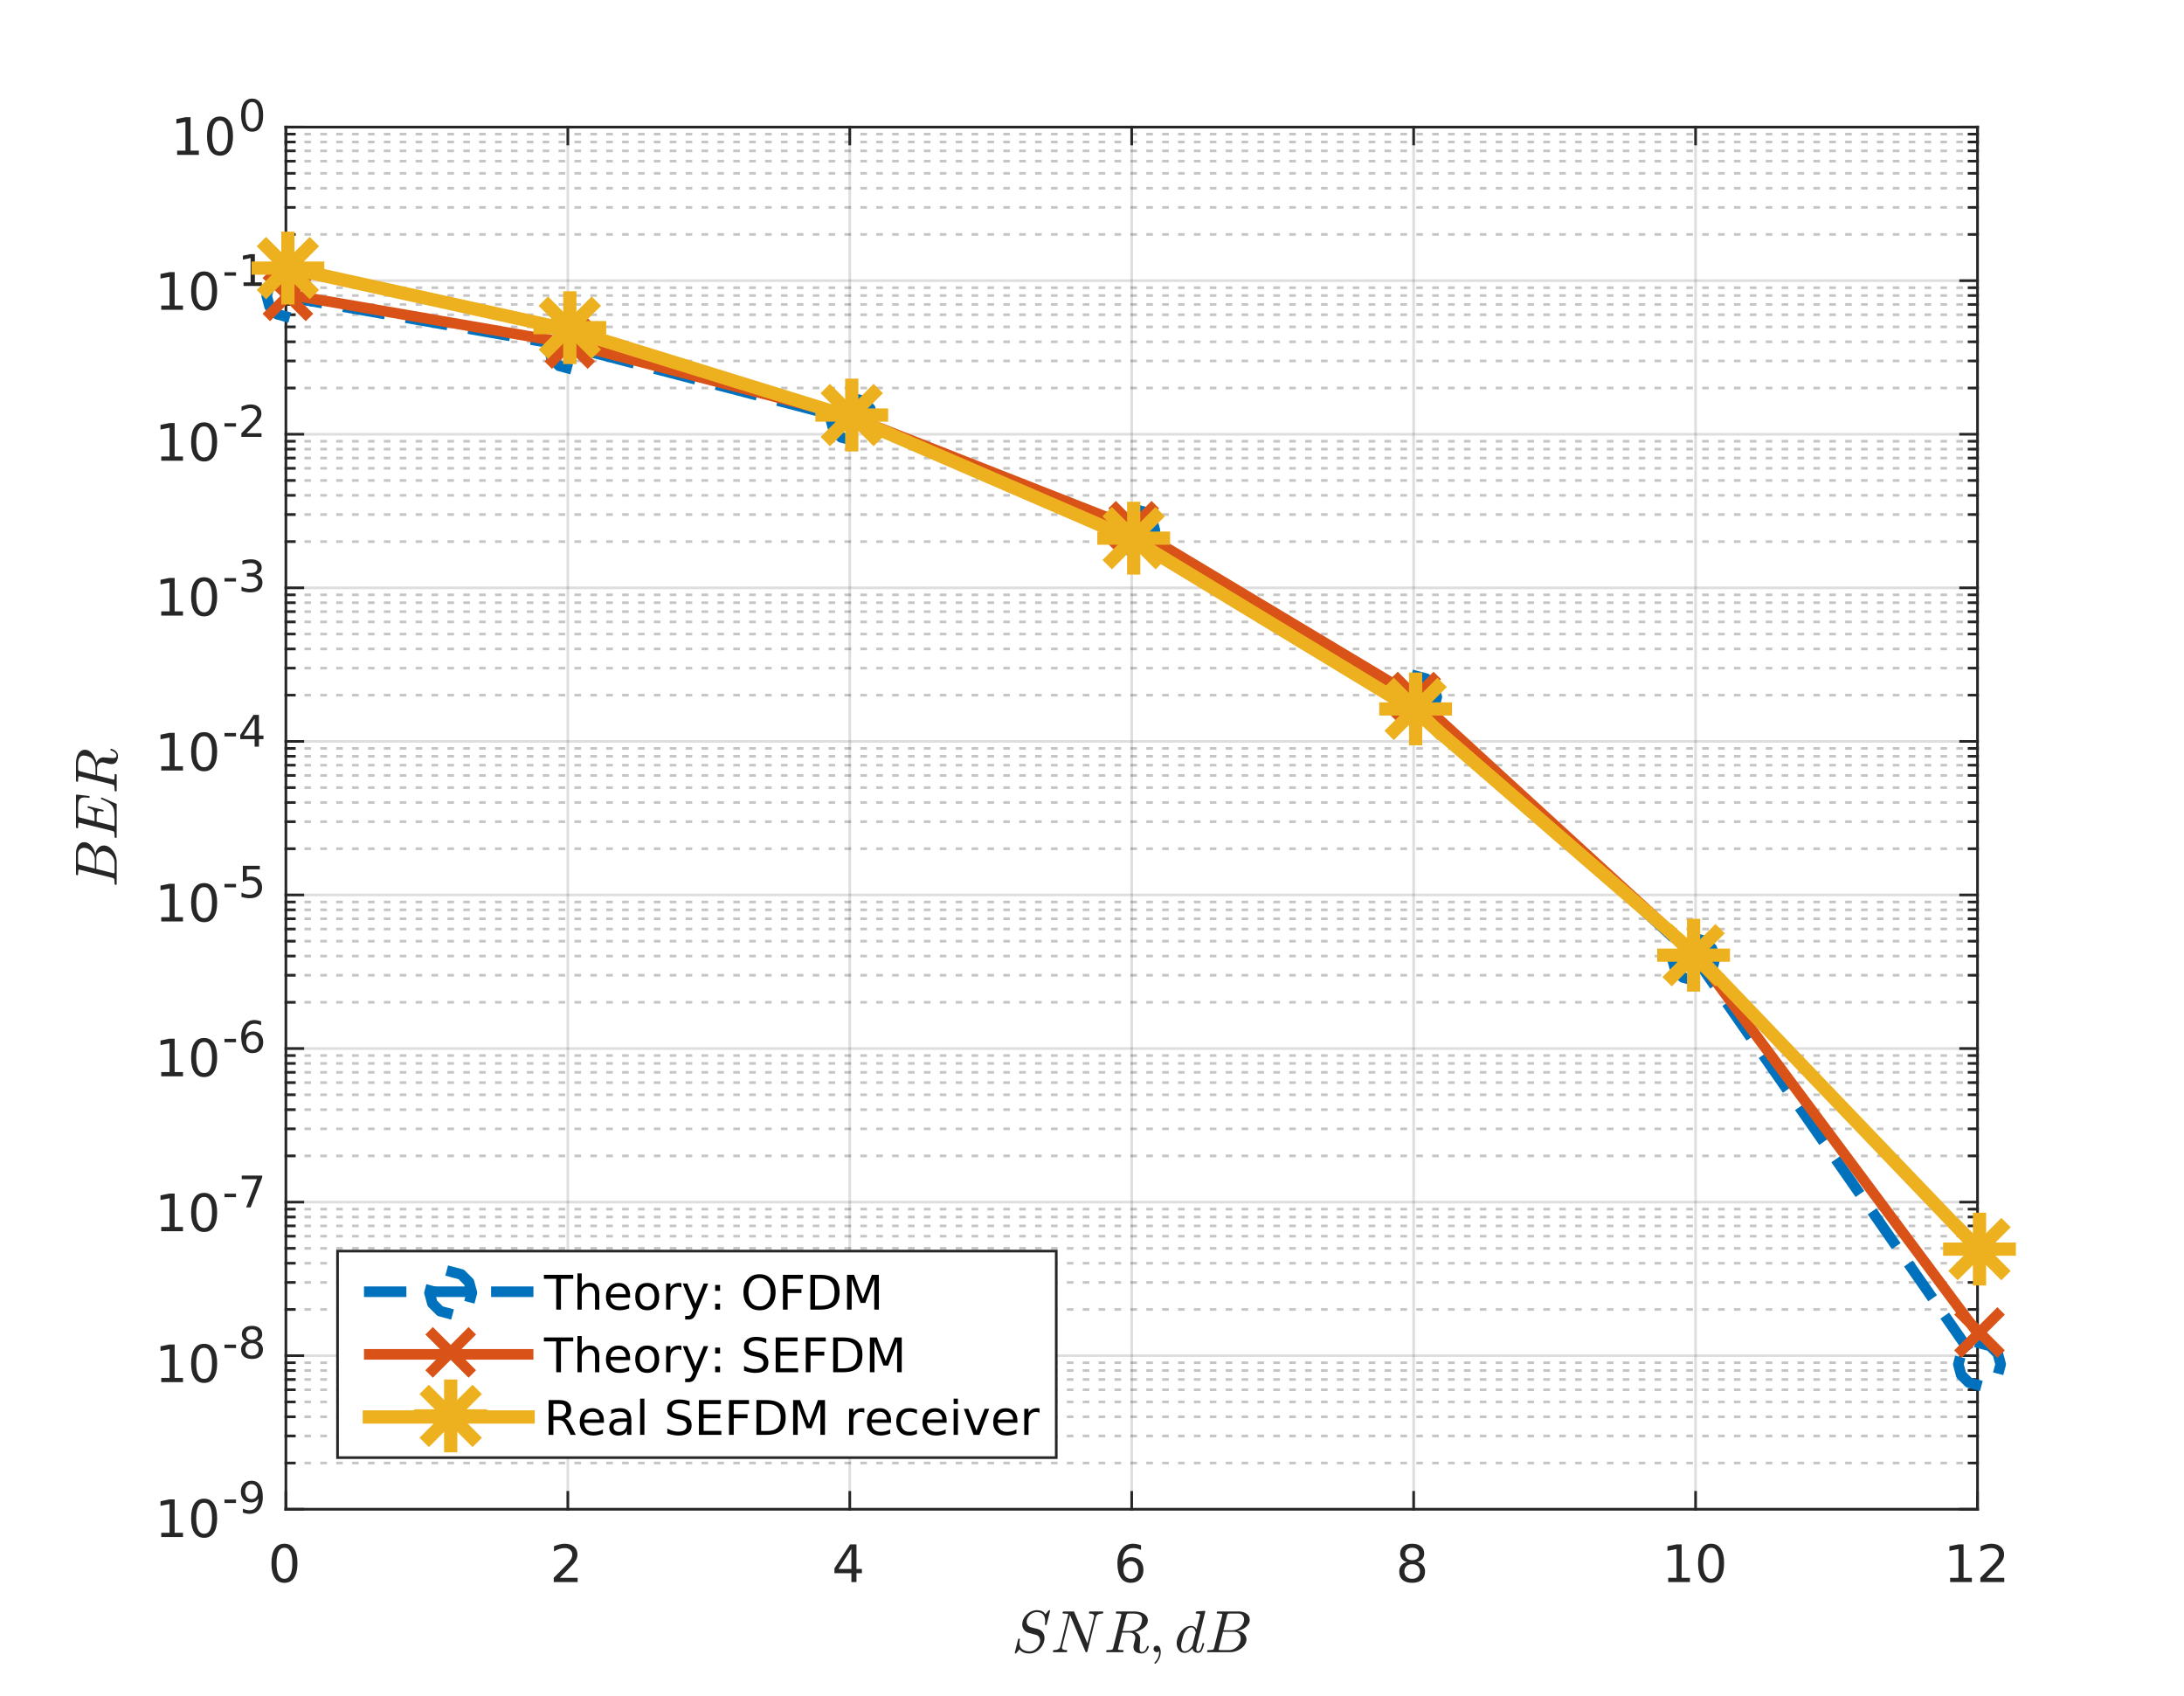 <?xml version="1.0"?>
<!DOCTYPE svg PUBLIC '-//W3C//DTD SVG 1.0//EN'
          'http://www.w3.org/TR/2001/REC-SVG-20010904/DTD/svg10.dtd'>
<svg xmlns:xlink="http://www.w3.org/1999/xlink" style="fill-opacity:1; color-rendering:auto; color-interpolation:auto; stroke:black; text-rendering:auto; stroke-linecap:square; stroke-miterlimit:10; stroke-opacity:1; shape-rendering:auto; fill:black; stroke-dasharray:none; font-weight:normal; stroke-width:1; font-family:'Dialog'; font-style:normal; stroke-linejoin:miter; font-size:12px; stroke-dashoffset:0; image-rendering:auto;" width="550" height="427" xmlns="http://www.w3.org/2000/svg"
><rect width="100%" height="100%" fill="#333333" stroke="none"/><!--Generated by the Batik Graphics2D SVG Generator--><defs id="genericDefs"
  /><g
  ><defs id="defs1"
    ><clipPath clipPathUnits="userSpaceOnUse" id="clipPath1"
      ><path d="M0 0 L550 0 L550 427 L0 427 L0 0 Z"
      /></clipPath
    ></defs
    ><g style="fill:white; stroke:white;"
    ><rect x="0" y="0" width="550" style="clip-path:url(#clipPath1); stroke:none;" height="427"
    /></g
    ><g style="fill:white; text-rendering:optimizeSpeed; color-rendering:optimizeSpeed; image-rendering:optimizeSpeed; shape-rendering:crispEdges; color-interpolation:sRGB; stroke:white;"
    ><rect x="0" width="550" height="427" y="0" style="stroke:none;"
      /><path style="stroke:none;" d="M72 380 L498 380 L498 32 L72 32 Z"
    /></g
    ><g style="stroke-linecap:butt; fill-opacity:0.149; fill:rgb(38,38,38); text-rendering:geometricPrecision; color-rendering:optimizeQuality; image-rendering:optimizeQuality; stroke-linejoin:round; color-interpolation:linearRGB; stroke:rgb(38,38,38); stroke-width:0.667; stroke-opacity:0.149;"
    ><line y2="32" style="fill:none;" x1="72" x2="72" y1="380"
      /><line y2="32" style="fill:none;" x1="143" x2="143" y1="380"
      /><line y2="32" style="fill:none;" x1="214" x2="214" y1="380"
      /><line y2="32" style="fill:none;" x1="285" x2="285" y1="380"
      /><line y2="32" style="fill:none;" x1="356" x2="356" y1="380"
      /><line y2="32" style="fill:none;" x1="427" x2="427" y1="380"
      /><line y2="32" style="fill:none;" x1="498" x2="498" y1="380"
    /></g
    ><g style="fill-opacity:0.251; color-rendering:optimizeQuality; color-interpolation:linearRGB; text-rendering:geometricPrecision; stroke:rgb(26,26,26); stroke-linecap:butt; stroke-miterlimit:1; stroke-opacity:0.251; fill:rgb(26,26,26); stroke-dasharray:1,3; stroke-width:0.667; stroke-linejoin:bevel; image-rendering:optimizeQuality;"
    ><line y2="368.36" style="fill:none;" x1="498" x2="72" y1="368.36"
      /><line y2="361.551" style="fill:none;" x1="498" x2="72" y1="361.551"
      /><line y2="356.72" style="fill:none;" x1="498" x2="72" y1="356.72"
      /><line y2="352.973" style="fill:none;" x1="498" x2="72" y1="352.973"
      /><line y2="349.911" style="fill:none;" x1="498" x2="72" y1="349.911"
      /><line y2="347.323" style="fill:none;" x1="498" x2="72" y1="347.323"
      /><line y2="345.08" style="fill:none;" x1="498" x2="72" y1="345.08"
      /><line y2="343.103" style="fill:none;" x1="498" x2="72" y1="343.103"
      /><line y2="329.693" style="fill:none;" x1="498" x2="72" y1="329.693"
      /><line y2="322.885" style="fill:none;" x1="498" x2="72" y1="322.885"
      /><line y2="318.054" style="fill:none;" x1="498" x2="72" y1="318.054"
      /><line y2="314.307" style="fill:none;" x1="498" x2="72" y1="314.307"
      /><line y2="311.245" style="fill:none;" x1="498" x2="72" y1="311.245"
      /><line y2="308.656" style="fill:none;" x1="498" x2="72" y1="308.656"
      /><line y2="306.414" style="fill:none;" x1="498" x2="72" y1="306.414"
      /><line y2="304.436" style="fill:none;" x1="498" x2="72" y1="304.436"
      /><line y2="291.027" style="fill:none;" x1="498" x2="72" y1="291.027"
      /><line y2="284.218" style="fill:none;" x1="498" x2="72" y1="284.218"
      /><line y2="279.387" style="fill:none;" x1="498" x2="72" y1="279.387"
      /><line y2="275.64" style="fill:none;" x1="498" x2="72" y1="275.64"
      /><line y2="272.578" style="fill:none;" x1="498" x2="72" y1="272.578"
      /><line y2="269.99" style="fill:none;" x1="498" x2="72" y1="269.99"
      /><line y2="267.747" style="fill:none;" x1="498" x2="72" y1="267.747"
      /><line y2="265.769" style="fill:none;" x1="498" x2="72" y1="265.769"
      /><line y2="252.36" style="fill:none;" x1="498" x2="72" y1="252.36"
      /><line y2="245.551" style="fill:none;" x1="498" x2="72" y1="245.551"
      /><line y2="240.72" style="fill:none;" x1="498" x2="72" y1="240.72"
      /><line y2="236.973" style="fill:none;" x1="498" x2="72" y1="236.973"
      /><line y2="233.911" style="fill:none;" x1="498" x2="72" y1="233.911"
      /><line y2="231.323" style="fill:none;" x1="498" x2="72" y1="231.323"
      /><line y2="229.081" style="fill:none;" x1="498" x2="72" y1="229.081"
      /><line y2="227.103" style="fill:none;" x1="498" x2="72" y1="227.103"
      /><line y2="213.694" style="fill:none;" x1="498" x2="72" y1="213.694"
      /><line y2="206.885" style="fill:none;" x1="498" x2="72" y1="206.885"
      /><line y2="202.054" style="fill:none;" x1="498" x2="72" y1="202.054"
      /><line y2="198.306" style="fill:none;" x1="498" x2="72" y1="198.306"
      /><line y2="195.245" style="fill:none;" x1="498" x2="72" y1="195.245"
      /><line y2="192.656" style="fill:none;" x1="498" x2="72" y1="192.656"
      /><line y2="190.414" style="fill:none;" x1="498" x2="72" y1="190.414"
      /><line y2="188.436" style="fill:none;" x1="498" x2="72" y1="188.436"
      /><line y2="175.027" style="fill:none;" x1="498" x2="72" y1="175.027"
      /><line y2="168.218" style="fill:none;" x1="498" x2="72" y1="168.218"
      /><line y2="163.387" style="fill:none;" x1="498" x2="72" y1="163.387"
      /><line y2="159.64" style="fill:none;" x1="498" x2="72" y1="159.64"
      /><line y2="156.578" style="fill:none;" x1="498" x2="72" y1="156.578"
      /><line y2="153.989" style="fill:none;" x1="498" x2="72" y1="153.989"
      /><line y2="151.747" style="fill:none;" x1="498" x2="72" y1="151.747"
      /><line y2="149.769" style="fill:none;" x1="498" x2="72" y1="149.769"
      /><line y2="136.36" style="fill:none;" x1="498" x2="72" y1="136.36"
      /><line y2="129.551" style="fill:none;" x1="498" x2="72" y1="129.551"
      /><line y2="124.72" style="fill:none;" x1="498" x2="72" y1="124.72"
      /><line y2="120.973" style="fill:none;" x1="498" x2="72" y1="120.973"
      /><line y2="117.912" style="fill:none;" x1="498" x2="72" y1="117.912"
      /><line y2="115.323" style="fill:none;" x1="498" x2="72" y1="115.323"
      /><line y2="113.081" style="fill:none;" x1="498" x2="72" y1="113.081"
      /><line y2="111.103" style="fill:none;" x1="498" x2="72" y1="111.103"
      /><line y2="97.694" style="fill:none;" x1="498" x2="72" y1="97.694"
      /><line y2="90.885" style="fill:none;" x1="498" x2="72" y1="90.885"
      /><line y2="86.054" style="fill:none;" x1="498" x2="72" y1="86.054"
      /><line y2="82.306" style="fill:none;" x1="498" x2="72" y1="82.306"
      /><line y2="79.245" style="fill:none;" x1="498" x2="72" y1="79.245"
      /><line y2="76.656" style="fill:none;" x1="498" x2="72" y1="76.656"
      /><line y2="74.414" style="fill:none;" x1="498" x2="72" y1="74.414"
      /><line y2="72.436" style="fill:none;" x1="498" x2="72" y1="72.436"
      /><line y2="59.027" style="fill:none;" x1="498" x2="72" y1="59.027"
      /><line y2="52.218" style="fill:none;" x1="498" x2="72" y1="52.218"
      /><line y2="47.387" style="fill:none;" x1="498" x2="72" y1="47.387"
      /><line y2="43.64" style="fill:none;" x1="498" x2="72" y1="43.64"
      /><line y2="40.578" style="fill:none;" x1="498" x2="72" y1="40.578"
      /><line y2="37.989" style="fill:none;" x1="498" x2="72" y1="37.989"
      /><line y2="35.747" style="fill:none;" x1="498" x2="72" y1="35.747"
      /><line y2="33.769" style="fill:none;" x1="498" x2="72" y1="33.769"
    /></g
    ><g style="stroke-linecap:butt; fill-opacity:0.149; fill:rgb(38,38,38); text-rendering:geometricPrecision; color-rendering:optimizeQuality; image-rendering:optimizeQuality; stroke-linejoin:round; color-interpolation:linearRGB; stroke:rgb(38,38,38); stroke-width:0.667; stroke-opacity:0.149;"
    ><line y2="380" style="fill:none;" x1="498" x2="72" y1="380"
      /><line y2="341.333" style="fill:none;" x1="498" x2="72" y1="341.333"
      /><line y2="302.667" style="fill:none;" x1="498" x2="72" y1="302.667"
      /><line y2="264" style="fill:none;" x1="498" x2="72" y1="264"
      /><line y2="225.333" style="fill:none;" x1="498" x2="72" y1="225.333"
      /><line y2="186.667" style="fill:none;" x1="498" x2="72" y1="186.667"
      /><line y2="148" style="fill:none;" x1="498" x2="72" y1="148"
      /><line y2="109.333" style="fill:none;" x1="498" x2="72" y1="109.333"
      /><line y2="70.667" style="fill:none;" x1="498" x2="72" y1="70.667"
      /><line y2="32" style="fill:none;" x1="498" x2="72" y1="32"
      /><line x1="72" x2="498" y1="380" style="stroke-linecap:square; fill-opacity:1; fill:none; stroke-opacity:1;" y2="380"
      /><line x1="72" x2="498" y1="32" style="stroke-linecap:square; fill-opacity:1; fill:none; stroke-opacity:1;" y2="32"
      /><line x1="72" x2="72" y1="380" style="stroke-linecap:square; fill-opacity:1; fill:none; stroke-opacity:1;" y2="375.74"
      /><line x1="143" x2="143" y1="380" style="stroke-linecap:square; fill-opacity:1; fill:none; stroke-opacity:1;" y2="375.74"
      /><line x1="214" x2="214" y1="380" style="stroke-linecap:square; fill-opacity:1; fill:none; stroke-opacity:1;" y2="375.74"
      /><line x1="285" x2="285" y1="380" style="stroke-linecap:square; fill-opacity:1; fill:none; stroke-opacity:1;" y2="375.74"
      /><line x1="356" x2="356" y1="380" style="stroke-linecap:square; fill-opacity:1; fill:none; stroke-opacity:1;" y2="375.74"
      /><line x1="427" x2="427" y1="380" style="stroke-linecap:square; fill-opacity:1; fill:none; stroke-opacity:1;" y2="375.74"
      /><line x1="498" x2="498" y1="380" style="stroke-linecap:square; fill-opacity:1; fill:none; stroke-opacity:1;" y2="375.74"
      /><line x1="72" x2="72" y1="32" style="stroke-linecap:square; fill-opacity:1; fill:none; stroke-opacity:1;" y2="36.26"
      /><line x1="143" x2="143" y1="32" style="stroke-linecap:square; fill-opacity:1; fill:none; stroke-opacity:1;" y2="36.26"
      /><line x1="214" x2="214" y1="32" style="stroke-linecap:square; fill-opacity:1; fill:none; stroke-opacity:1;" y2="36.26"
      /><line x1="285" x2="285" y1="32" style="stroke-linecap:square; fill-opacity:1; fill:none; stroke-opacity:1;" y2="36.26"
      /><line x1="356" x2="356" y1="32" style="stroke-linecap:square; fill-opacity:1; fill:none; stroke-opacity:1;" y2="36.26"
      /><line x1="427" x2="427" y1="32" style="stroke-linecap:square; fill-opacity:1; fill:none; stroke-opacity:1;" y2="36.26"
      /><line x1="498" x2="498" y1="32" style="stroke-linecap:square; fill-opacity:1; fill:none; stroke-opacity:1;" y2="36.26"
    /></g
    ><g transform="translate(72,385.333)" style="font-size:13px; fill:rgb(38,38,38); text-rendering:geometricPrecision; color-rendering:optimizeQuality; image-rendering:optimizeQuality; font-family:'SansSerif'; color-interpolation:linearRGB; stroke:rgb(38,38,38);"
    ><path style="stroke:none;" d="M-0.375 4.359 Q-1.359 4.359 -1.859 5.336 Q-2.359 6.312 -2.359 8.266 Q-2.359 10.219 -1.859 11.195 Q-1.359 12.172 -0.375 12.172 Q0.625 12.172 1.125 11.195 Q1.625 10.219 1.625 8.266 Q1.625 6.312 1.125 5.336 Q0.625 4.359 -0.375 4.359 ZM-0.375 3.344 Q1.219 3.344 2.062 4.609 Q2.906 5.875 2.906 8.266 Q2.906 10.656 2.062 11.922 Q1.219 13.188 -0.375 13.188 Q-1.953 13.188 -2.797 11.922 Q-3.641 10.656 -3.641 8.266 Q-3.641 5.875 -2.797 4.609 Q-1.953 3.344 -0.375 3.344 Z"
    /></g
    ><g transform="translate(143,385.333)" style="font-size:13px; fill:rgb(38,38,38); text-rendering:geometricPrecision; color-rendering:optimizeQuality; image-rendering:optimizeQuality; font-family:'SansSerif'; color-interpolation:linearRGB; stroke:rgb(38,38,38);"
    ><path style="stroke:none;" d="M-2 11.922 L2.469 11.922 L2.469 13 L-3.547 13 L-3.547 11.922 Q-2.812 11.172 -1.555 9.898 Q-0.297 8.625 0.031 8.25 Q0.641 7.562 0.883 7.078 Q1.125 6.594 1.125 6.141 Q1.125 5.375 0.602 4.906 Q0.078 4.438 -0.781 4.438 Q-1.391 4.438 -2.055 4.641 Q-2.719 4.844 -3.484 5.281 L-3.484 3.984 Q-2.703 3.672 -2.031 3.508 Q-1.359 3.344 -0.812 3.344 Q0.672 3.344 1.547 4.086 Q2.422 4.828 2.422 6.062 Q2.422 6.641 2.203 7.164 Q1.984 7.688 1.406 8.391 Q1.25 8.578 0.398 9.461 Q-0.453 10.344 -2 11.922 Z"
    /></g
    ><g transform="translate(214,385.333)" style="font-size:13px; fill:rgb(38,38,38); text-rendering:geometricPrecision; color-rendering:optimizeQuality; image-rendering:optimizeQuality; font-family:'SansSerif'; color-interpolation:linearRGB; stroke:rgb(38,38,38);"
    ><path style="stroke:none;" d="M0.406 4.641 L-2.828 9.703 L0.406 9.703 L0.406 4.641 ZM0.078 3.516 L1.688 3.516 L1.688 9.703 L3.047 9.703 L3.047 10.766 L1.688 10.766 L1.688 13 L0.406 13 L0.406 10.766 L-3.859 10.766 L-3.859 9.531 L0.078 3.516 Z"
    /></g
    ><g transform="translate(285,385.333)" style="font-size:13px; fill:rgb(38,38,38); text-rendering:geometricPrecision; color-rendering:optimizeQuality; image-rendering:optimizeQuality; font-family:'SansSerif'; color-interpolation:linearRGB; stroke:rgb(38,38,38);"
    ><path style="stroke:none;" d="M-0.203 7.75 Q-1.078 7.75 -1.578 8.344 Q-2.078 8.938 -2.078 9.953 Q-2.078 10.984 -1.578 11.578 Q-1.078 12.172 -0.203 12.172 Q0.656 12.172 1.156 11.578 Q1.656 10.984 1.656 9.953 Q1.656 8.938 1.156 8.344 Q0.656 7.75 -0.203 7.75 ZM2.344 3.734 L2.344 4.906 Q1.859 4.672 1.367 4.555 Q0.875 4.438 0.391 4.438 Q-0.875 4.438 -1.547 5.289 Q-2.219 6.141 -2.312 7.875 Q-1.938 7.328 -1.375 7.031 Q-0.812 6.734 -0.125 6.734 Q1.297 6.734 2.125 7.602 Q2.953 8.469 2.953 9.953 Q2.953 11.422 2.086 12.305 Q1.219 13.188 -0.203 13.188 Q-1.859 13.188 -2.727 11.922 Q-3.594 10.656 -3.594 8.266 Q-3.594 6.031 -2.523 4.688 Q-1.453 3.344 0.344 3.344 Q0.812 3.344 1.305 3.445 Q1.797 3.547 2.344 3.734 Z"
    /></g
    ><g transform="translate(356,385.333)" style="font-size:13px; fill:rgb(38,38,38); text-rendering:geometricPrecision; color-rendering:optimizeQuality; image-rendering:optimizeQuality; font-family:'SansSerif'; color-interpolation:linearRGB; stroke:rgb(38,38,38);"
    ><path style="stroke:none;" d="M-0.375 8.5 Q-1.281 8.5 -1.805 8.992 Q-2.328 9.484 -2.328 10.328 Q-2.328 11.188 -1.805 11.68 Q-1.281 12.172 -0.375 12.172 Q0.547 12.172 1.07 11.68 Q1.594 11.188 1.594 10.328 Q1.594 9.484 1.07 8.992 Q0.547 8.5 -0.375 8.5 ZM-1.656 7.953 Q-2.469 7.75 -2.93 7.188 Q-3.391 6.625 -3.391 5.812 Q-3.391 4.672 -2.586 4.008 Q-1.781 3.344 -0.375 3.344 Q1.047 3.344 1.852 4.008 Q2.656 4.672 2.656 5.812 Q2.656 6.625 2.195 7.188 Q1.734 7.75 0.922 7.953 Q1.844 8.172 2.359 8.797 Q2.875 9.422 2.875 10.328 Q2.875 11.719 2.039 12.453 Q1.203 13.188 -0.375 13.188 Q-1.938 13.188 -2.781 12.453 Q-3.625 11.719 -3.625 10.328 Q-3.625 9.422 -3.102 8.797 Q-2.578 8.172 -1.656 7.953 ZM-2.125 5.922 Q-2.125 6.672 -1.664 7.078 Q-1.203 7.484 -0.375 7.484 Q0.453 7.484 0.922 7.078 Q1.391 6.672 1.391 5.922 Q1.391 5.188 0.922 4.773 Q0.453 4.359 -0.375 4.359 Q-1.203 4.359 -1.664 4.773 Q-2.125 5.188 -2.125 5.922 Z"
    /></g
    ><g transform="translate(427,385.333)" style="font-size:13px; fill:rgb(38,38,38); text-rendering:geometricPrecision; color-rendering:optimizeQuality; image-rendering:optimizeQuality; font-family:'SansSerif'; color-interpolation:linearRGB; stroke:rgb(38,38,38);"
    ><path style="stroke:none;" d="M-6.891 11.922 L-4.797 11.922 L-4.797 4.688 L-7.078 5.141 L-7.078 3.984 L-4.812 3.516 L-3.516 3.516 L-3.516 11.922 L-1.422 11.922 L-1.422 13 L-6.891 13 L-6.891 11.922 ZM3.896 4.359 Q2.912 4.359 2.412 5.336 Q1.912 6.312 1.912 8.266 Q1.912 10.219 2.412 11.195 Q2.912 12.172 3.896 12.172 Q4.896 12.172 5.396 11.195 Q5.896 10.219 5.896 8.266 Q5.896 6.312 5.396 5.336 Q4.896 4.359 3.896 4.359 ZM3.896 3.344 Q5.49 3.344 6.333 4.609 Q7.177 5.875 7.177 8.266 Q7.177 10.656 6.333 11.922 Q5.49 13.188 3.896 13.188 Q2.318 13.188 1.474 11.922 Q0.63 10.656 0.63 8.266 Q0.63 5.875 1.474 4.609 Q2.318 3.344 3.896 3.344 Z"
    /></g
    ><g transform="translate(498,385.333)" style="font-size:13px; fill:rgb(38,38,38); text-rendering:geometricPrecision; color-rendering:optimizeQuality; image-rendering:optimizeQuality; font-family:'SansSerif'; color-interpolation:linearRGB; stroke:rgb(38,38,38);"
    ><path style="stroke:none;" d="M-6.891 11.922 L-4.797 11.922 L-4.797 4.688 L-7.078 5.141 L-7.078 3.984 L-4.812 3.516 L-3.516 3.516 L-3.516 11.922 L-1.422 11.922 L-1.422 13 L-6.891 13 L-6.891 11.922 ZM2.271 11.922 L6.74 11.922 L6.74 13 L0.724 13 L0.724 11.922 Q1.458 11.172 2.716 9.898 Q3.974 8.625 4.302 8.25 Q4.912 7.562 5.154 7.078 Q5.396 6.594 5.396 6.141 Q5.396 5.375 4.873 4.906 Q4.349 4.438 3.49 4.438 Q2.88 4.438 2.216 4.641 Q1.552 4.844 0.787 5.281 L0.787 3.984 Q1.568 3.672 2.24 3.508 Q2.912 3.344 3.458 3.344 Q4.943 3.344 5.818 4.086 Q6.693 4.828 6.693 6.062 Q6.693 6.641 6.474 7.164 Q6.255 7.688 5.677 8.391 Q5.521 8.578 4.669 9.461 Q3.818 10.344 2.271 11.922 Z"
    /></g
    ><g transform="translate(285,403.667)" style="font-size:15px; fill:rgb(38,38,38); text-rendering:geometricPrecision; color-rendering:optimizeQuality; image-rendering:optimizeQuality; font-family:'mwa_cmmi10'; color-interpolation:linearRGB; stroke:rgb(38,38,38);"
    ><path style="stroke:none;" d="M-29.32 12.648 Q-29.367 12.648 -29.406 12.601 Q-29.445 12.554 -29.445 12.507 L-28.586 9.007 Q-28.555 8.914 -28.461 8.914 L-28.274 8.914 Q-28.227 8.914 -28.188 8.961 Q-28.149 9.007 -28.149 9.07 Q-28.274 9.586 -28.274 9.976 Q-28.274 11.07 -27.531 11.593 Q-26.789 12.117 -25.649 12.117 Q-25.164 12.117 -24.688 11.875 Q-24.211 11.632 -23.852 11.25 Q-23.492 10.867 -23.281 10.382 Q-23.07 9.898 -23.07 9.414 Q-23.07 8.882 -23.352 8.468 Q-23.633 8.054 -24.117 7.945 L-25.945 7.461 Q-26.695 7.257 -27.133 6.664 Q-27.57 6.07 -27.57 5.32 Q-27.57 4.414 -27.031 3.578 Q-26.492 2.742 -25.633 2.242 Q-24.774 1.742 -23.883 1.742 Q-23.195 1.742 -22.617 1.992 Q-22.039 2.242 -21.742 2.804 L-20.883 1.789 Q-20.789 1.742 -20.774 1.742 L-20.68 1.742 Q-20.633 1.742 -20.594 1.796 Q-20.555 1.851 -20.555 1.898 L-21.43 5.382 Q-21.445 5.476 -21.539 5.476 L-21.727 5.476 Q-21.852 5.476 -21.852 5.32 Q-21.789 4.836 -21.789 4.492 Q-21.789 3.789 -22.024 3.273 Q-22.258 2.757 -22.735 2.492 Q-23.211 2.226 -23.93 2.226 Q-24.524 2.226 -25.117 2.57 Q-25.711 2.914 -26.078 3.484 Q-26.445 4.054 -26.445 4.679 Q-26.445 5.164 -26.164 5.531 Q-25.883 5.898 -25.414 6.039 L-23.586 6.507 Q-23.086 6.648 -22.719 6.976 Q-22.352 7.304 -22.156 7.765 Q-21.961 8.226 -21.961 8.773 Q-21.961 9.476 -22.266 10.171 Q-22.57 10.867 -23.11 11.437 Q-23.649 12.007 -24.328 12.328 Q-25.008 12.648 -25.711 12.648 Q-27.508 12.648 -28.274 11.601 L-29.117 12.601 Q-29.195 12.648 -29.227 12.648 L-29.32 12.648 Z"
      /><path style="stroke:none;" d="M-19.7 12.32 Q-19.841 12.32 -19.841 12.117 Q-19.841 12.086 -19.817 11.992 Q-19.794 11.898 -19.755 11.843 Q-19.716 11.789 -19.653 11.789 Q-18.216 11.789 -17.982 10.882 L-15.95 2.679 Q-16.372 2.601 -17.263 2.601 Q-17.419 2.601 -17.419 2.398 Q-17.403 2.367 -17.38 2.273 Q-17.357 2.179 -17.317 2.125 Q-17.278 2.07 -17.232 2.07 L-14.638 2.07 Q-14.528 2.07 -14.497 2.164 L-11.153 10.101 L-9.497 3.461 Q-9.466 3.289 -9.466 3.226 Q-9.466 2.601 -10.622 2.601 Q-10.778 2.601 -10.778 2.398 Q-10.716 2.211 -10.693 2.14 Q-10.669 2.07 -10.513 2.07 L-7.31 2.07 Q-7.153 2.07 -7.153 2.273 Q-7.169 2.304 -7.192 2.398 Q-7.216 2.492 -7.255 2.546 Q-7.294 2.601 -7.357 2.601 Q-8.794 2.601 -9.028 3.523 L-11.169 12.195 Q-11.232 12.32 -11.325 12.32 L-11.513 12.32 Q-11.607 12.32 -11.638 12.211 L-15.466 3.148 L-15.497 3.054 Q-15.528 3.023 -15.528 3.007 L-17.513 10.945 Q-17.528 10.976 -17.536 11.031 Q-17.544 11.086 -17.56 11.164 Q-17.56 11.554 -17.224 11.671 Q-16.888 11.789 -16.388 11.789 Q-16.232 11.789 -16.232 11.992 Q-16.294 12.195 -16.325 12.257 Q-16.357 12.32 -16.482 12.32 L-19.7 12.32 Z"
      /><path style="stroke:none;" d="M-6.286 12.32 Q-6.426 12.32 -6.426 12.117 Q-6.426 12.086 -6.403 11.992 Q-6.38 11.898 -6.34 11.843 Q-6.301 11.789 -6.239 11.789 Q-5.333 11.789 -4.958 11.695 Q-4.77 11.617 -4.676 11.289 L-2.63 3.054 Q-2.598 2.898 -2.598 2.836 Q-2.598 2.679 -2.77 2.664 Q-3.051 2.601 -3.848 2.601 Q-4.005 2.601 -4.005 2.398 Q-3.989 2.367 -3.973 2.273 Q-3.958 2.179 -3.911 2.125 Q-3.864 2.07 -3.817 2.07 L0.73 2.07 Q1.277 2.07 1.863 2.195 Q2.449 2.32 2.941 2.586 Q3.433 2.851 3.745 3.296 Q4.058 3.742 4.058 4.336 Q4.058 5.086 3.558 5.679 Q3.058 6.273 2.3 6.671 Q1.542 7.07 0.824 7.242 Q1.417 7.445 1.784 7.914 Q2.152 8.382 2.152 8.992 Q2.152 9.07 2.152 9.109 Q2.152 9.148 2.136 9.195 L2.027 10.539 Q2.011 10.82 1.996 11.031 Q1.98 11.242 1.98 11.367 Q1.98 11.773 2.105 12.015 Q2.23 12.257 2.589 12.257 Q3.058 12.257 3.409 11.82 Q3.761 11.382 3.87 10.882 Q3.933 10.742 4.011 10.742 L4.152 10.742 Q4.308 10.742 4.308 10.945 Q4.199 11.382 3.956 11.765 Q3.714 12.148 3.355 12.398 Q2.995 12.648 2.574 12.648 Q1.683 12.648 1.066 12.257 Q0.449 11.867 0.449 11.023 Q0.449 10.711 0.511 10.476 L0.839 9.148 Q0.902 8.961 0.902 8.711 Q0.902 8.101 0.48 7.742 Q0.058 7.382 -0.583 7.382 L-2.426 7.382 L-3.411 11.351 Q-3.458 11.476 -3.458 11.554 Q-3.458 11.711 -3.27 11.726 Q-2.989 11.789 -2.192 11.789 Q-2.036 11.789 -2.036 11.992 Q-2.098 12.195 -2.122 12.257 Q-2.145 12.32 -2.301 12.32 L-6.286 12.32 ZM-2.333 6.992 L-0.676 6.992 Q0.949 6.992 1.777 6.164 Q2.167 5.789 2.386 5.195 Q2.605 4.601 2.605 4.023 Q2.605 3.461 2.284 3.148 Q1.964 2.836 1.48 2.718 Q0.996 2.601 0.417 2.601 L-0.583 2.601 Q-0.989 2.601 -1.122 2.671 Q-1.254 2.742 -1.364 3.117 L-2.333 6.992 Z"
      /><path style="stroke:none;" d="M5.714 15.023 Q5.714 14.961 5.776 14.898 Q6.323 14.382 6.62 13.703 Q6.917 13.023 6.917 12.257 L6.917 12.086 Q6.683 12.32 6.323 12.32 Q5.979 12.32 5.737 12.078 Q5.495 11.836 5.495 11.492 Q5.495 11.148 5.737 10.914 Q5.979 10.679 6.323 10.679 Q6.854 10.679 7.081 11.171 Q7.308 11.664 7.308 12.257 Q7.308 13.101 6.972 13.851 Q6.636 14.601 6.026 15.195 Q5.979 15.226 5.933 15.226 Q5.87 15.226 5.792 15.164 Q5.714 15.101 5.714 15.023 Z"
      /><path style="stroke:none;" d="M13.357 12.492 Q12.404 12.492 11.865 11.773 Q11.326 11.054 11.326 10.086 Q11.326 9.132 11.818 8.093 Q12.31 7.054 13.162 6.375 Q14.014 5.695 14.982 5.695 Q15.42 5.695 15.779 5.937 Q16.139 6.179 16.326 6.586 L17.17 3.242 Q17.232 2.992 17.248 2.836 Q17.248 2.601 16.264 2.601 Q16.123 2.601 16.123 2.398 Q16.123 2.367 16.146 2.273 Q16.17 2.179 16.217 2.125 Q16.264 2.07 16.326 2.07 L18.357 1.914 Q18.529 1.914 18.529 2.101 L16.373 10.726 Q16.264 10.976 16.264 11.445 Q16.264 12.086 16.701 12.086 Q17.17 12.086 17.42 11.492 Q17.67 10.898 17.826 10.117 Q17.857 10.023 17.951 10.023 L18.139 10.023 Q18.185 10.023 18.224 10.078 Q18.264 10.132 18.264 10.179 Q17.998 11.226 17.685 11.859 Q17.373 12.492 16.67 12.492 Q16.17 12.492 15.779 12.195 Q15.389 11.898 15.295 11.398 Q14.326 12.492 13.357 12.492 ZM13.373 12.086 Q13.92 12.086 14.428 11.679 Q14.935 11.273 15.295 10.726 Q15.31 10.711 15.31 10.679 L16.139 7.367 Q16.045 6.836 15.74 6.461 Q15.435 6.086 14.951 6.086 Q14.435 6.086 13.998 6.5 Q13.56 6.914 13.264 7.476 Q12.982 8.07 12.709 9.117 Q12.435 10.164 12.435 10.742 Q12.435 11.257 12.662 11.671 Q12.889 12.086 13.373 12.086 Z"
      /><path style="stroke:none;" d="M19.132 12.32 Q18.975 12.32 18.975 12.117 Q18.991 12.086 19.015 12 Q19.038 11.914 19.069 11.851 Q19.1 11.789 19.178 11.789 Q19.6 11.789 19.921 11.765 Q20.241 11.742 20.46 11.695 Q20.632 11.617 20.741 11.289 L22.788 3.054 Q22.819 2.898 22.819 2.836 Q22.819 2.679 22.647 2.664 Q22.366 2.601 21.553 2.601 Q21.413 2.601 21.413 2.398 Q21.428 2.367 21.444 2.273 Q21.46 2.179 21.507 2.125 Q21.553 2.07 21.6 2.07 L26.975 2.07 Q27.475 2.07 27.952 2.195 Q28.428 2.32 28.835 2.578 Q29.241 2.836 29.483 3.234 Q29.725 3.632 29.725 4.148 Q29.725 4.711 29.436 5.195 Q29.147 5.679 28.686 6.039 Q28.225 6.398 27.694 6.625 Q27.163 6.851 26.585 6.961 Q26.991 6.961 27.413 7.125 Q27.835 7.289 28.163 7.57 Q28.491 7.851 28.694 8.234 Q28.897 8.617 28.897 9.07 Q28.897 9.976 28.272 10.718 Q27.647 11.461 26.686 11.89 Q25.725 12.32 24.835 12.32 L19.132 12.32 ZM21.897 11.679 Q21.897 11.789 22.397 11.789 L24.553 11.789 Q25.288 11.789 25.96 11.382 Q26.632 10.976 27.038 10.304 Q27.444 9.632 27.444 8.898 Q27.444 8.445 27.257 8.046 Q27.069 7.648 26.718 7.421 Q26.366 7.195 25.913 7.195 L22.991 7.195 L21.944 11.351 Q21.897 11.554 21.897 11.679 ZM23.085 6.804 L25.366 6.804 Q26.085 6.804 26.765 6.437 Q27.444 6.07 27.874 5.437 Q28.303 4.804 28.303 4.101 Q28.303 3.445 27.897 3.023 Q27.491 2.601 26.835 2.601 L24.788 2.601 Q24.382 2.601 24.241 2.671 Q24.1 2.742 24.007 3.117 L23.085 6.804 Z"
    /></g
    ><g style="fill:rgb(38,38,38); text-rendering:geometricPrecision; color-rendering:optimizeQuality; image-rendering:optimizeQuality; stroke-linejoin:round; color-interpolation:linearRGB; stroke:rgb(38,38,38); stroke-width:0.667;"
    ><line y2="32" style="fill:none;" x1="72" x2="72" y1="380"
      /><line y2="32" style="fill:none;" x1="498" x2="498" y1="380"
      /><line y2="380" style="fill:none;" x1="72" x2="76.26" y1="380"
      /><line y2="341.333" style="fill:none;" x1="72" x2="76.26" y1="341.333"
      /><line y2="302.667" style="fill:none;" x1="72" x2="76.26" y1="302.667"
      /><line y2="264" style="fill:none;" x1="72" x2="76.26" y1="264"
      /><line y2="225.333" style="fill:none;" x1="72" x2="76.26" y1="225.333"
      /><line y2="186.667" style="fill:none;" x1="72" x2="76.26" y1="186.667"
      /><line y2="148" style="fill:none;" x1="72" x2="76.26" y1="148"
      /><line y2="109.333" style="fill:none;" x1="72" x2="76.26" y1="109.333"
      /><line y2="70.667" style="fill:none;" x1="72" x2="76.26" y1="70.667"
      /><line y2="32" style="fill:none;" x1="72" x2="76.26" y1="32"
      /><line y2="380" style="fill:none;" x1="498" x2="493.74" y1="380"
      /><line y2="341.333" style="fill:none;" x1="498" x2="493.74" y1="341.333"
      /><line y2="302.667" style="fill:none;" x1="498" x2="493.74" y1="302.667"
      /><line y2="264" style="fill:none;" x1="498" x2="493.74" y1="264"
      /><line y2="225.333" style="fill:none;" x1="498" x2="493.74" y1="225.333"
      /><line y2="186.667" style="fill:none;" x1="498" x2="493.74" y1="186.667"
      /><line y2="148" style="fill:none;" x1="498" x2="493.74" y1="148"
      /><line y2="109.333" style="fill:none;" x1="498" x2="493.74" y1="109.333"
      /><line y2="70.667" style="fill:none;" x1="498" x2="493.74" y1="70.667"
      /><line y2="32" style="fill:none;" x1="498" x2="493.74" y1="32"
      /><line y2="368.36" style="fill:none;" x1="72" x2="74.13" y1="368.36"
      /><line y2="361.551" style="fill:none;" x1="72" x2="74.13" y1="361.551"
      /><line y2="356.72" style="fill:none;" x1="72" x2="74.13" y1="356.72"
      /><line y2="352.973" style="fill:none;" x1="72" x2="74.13" y1="352.973"
      /><line y2="349.911" style="fill:none;" x1="72" x2="74.13" y1="349.911"
      /><line y2="347.323" style="fill:none;" x1="72" x2="74.13" y1="347.323"
      /><line y2="345.08" style="fill:none;" x1="72" x2="74.13" y1="345.08"
      /><line y2="343.103" style="fill:none;" x1="72" x2="74.13" y1="343.103"
      /><line y2="329.693" style="fill:none;" x1="72" x2="74.13" y1="329.693"
      /><line y2="322.885" style="fill:none;" x1="72" x2="74.13" y1="322.885"
      /><line y2="318.054" style="fill:none;" x1="72" x2="74.13" y1="318.054"
      /><line y2="314.307" style="fill:none;" x1="72" x2="74.13" y1="314.307"
      /><line y2="311.245" style="fill:none;" x1="72" x2="74.13" y1="311.245"
      /><line y2="308.656" style="fill:none;" x1="72" x2="74.13" y1="308.656"
      /><line y2="306.414" style="fill:none;" x1="72" x2="74.13" y1="306.414"
      /><line y2="304.436" style="fill:none;" x1="72" x2="74.13" y1="304.436"
      /><line y2="291.027" style="fill:none;" x1="72" x2="74.13" y1="291.027"
      /><line y2="284.218" style="fill:none;" x1="72" x2="74.13" y1="284.218"
      /><line y2="279.387" style="fill:none;" x1="72" x2="74.13" y1="279.387"
      /><line y2="275.64" style="fill:none;" x1="72" x2="74.13" y1="275.64"
      /><line y2="272.578" style="fill:none;" x1="72" x2="74.13" y1="272.578"
      /><line y2="269.99" style="fill:none;" x1="72" x2="74.13" y1="269.99"
      /><line y2="267.747" style="fill:none;" x1="72" x2="74.13" y1="267.747"
      /><line y2="265.769" style="fill:none;" x1="72" x2="74.13" y1="265.769"
      /><line y2="252.36" style="fill:none;" x1="72" x2="74.13" y1="252.36"
      /><line y2="245.551" style="fill:none;" x1="72" x2="74.13" y1="245.551"
      /><line y2="240.72" style="fill:none;" x1="72" x2="74.13" y1="240.72"
      /><line y2="236.973" style="fill:none;" x1="72" x2="74.13" y1="236.973"
      /><line y2="233.911" style="fill:none;" x1="72" x2="74.13" y1="233.911"
      /><line y2="231.323" style="fill:none;" x1="72" x2="74.13" y1="231.323"
      /><line y2="229.081" style="fill:none;" x1="72" x2="74.13" y1="229.081"
      /><line y2="227.103" style="fill:none;" x1="72" x2="74.13" y1="227.103"
      /><line y2="213.694" style="fill:none;" x1="72" x2="74.13" y1="213.694"
      /><line y2="206.885" style="fill:none;" x1="72" x2="74.13" y1="206.885"
      /><line y2="202.054" style="fill:none;" x1="72" x2="74.13" y1="202.054"
      /><line y2="198.306" style="fill:none;" x1="72" x2="74.13" y1="198.306"
      /><line y2="195.245" style="fill:none;" x1="72" x2="74.13" y1="195.245"
      /><line y2="192.656" style="fill:none;" x1="72" x2="74.13" y1="192.656"
      /><line y2="190.414" style="fill:none;" x1="72" x2="74.13" y1="190.414"
      /><line y2="188.436" style="fill:none;" x1="72" x2="74.13" y1="188.436"
      /><line y2="175.027" style="fill:none;" x1="72" x2="74.13" y1="175.027"
      /><line y2="168.218" style="fill:none;" x1="72" x2="74.13" y1="168.218"
      /><line y2="163.387" style="fill:none;" x1="72" x2="74.13" y1="163.387"
      /><line y2="159.64" style="fill:none;" x1="72" x2="74.13" y1="159.64"
      /><line y2="156.578" style="fill:none;" x1="72" x2="74.13" y1="156.578"
      /><line y2="153.989" style="fill:none;" x1="72" x2="74.13" y1="153.989"
      /><line y2="151.747" style="fill:none;" x1="72" x2="74.13" y1="151.747"
      /><line y2="149.769" style="fill:none;" x1="72" x2="74.13" y1="149.769"
      /><line y2="136.36" style="fill:none;" x1="72" x2="74.13" y1="136.36"
      /><line y2="129.551" style="fill:none;" x1="72" x2="74.13" y1="129.551"
      /><line y2="124.72" style="fill:none;" x1="72" x2="74.13" y1="124.72"
      /><line y2="120.973" style="fill:none;" x1="72" x2="74.13" y1="120.973"
      /><line y2="117.912" style="fill:none;" x1="72" x2="74.13" y1="117.912"
      /><line y2="115.323" style="fill:none;" x1="72" x2="74.13" y1="115.323"
      /><line y2="113.081" style="fill:none;" x1="72" x2="74.13" y1="113.081"
      /><line y2="111.103" style="fill:none;" x1="72" x2="74.13" y1="111.103"
      /><line y2="97.694" style="fill:none;" x1="72" x2="74.13" y1="97.694"
      /><line y2="90.885" style="fill:none;" x1="72" x2="74.13" y1="90.885"
      /><line y2="86.054" style="fill:none;" x1="72" x2="74.13" y1="86.054"
      /><line y2="82.306" style="fill:none;" x1="72" x2="74.13" y1="82.306"
      /><line y2="79.245" style="fill:none;" x1="72" x2="74.13" y1="79.245"
      /><line y2="76.656" style="fill:none;" x1="72" x2="74.13" y1="76.656"
      /><line y2="74.414" style="fill:none;" x1="72" x2="74.13" y1="74.414"
      /><line y2="72.436" style="fill:none;" x1="72" x2="74.13" y1="72.436"
      /><line y2="59.027" style="fill:none;" x1="72" x2="74.13" y1="59.027"
      /><line y2="52.218" style="fill:none;" x1="72" x2="74.13" y1="52.218"
      /><line y2="47.387" style="fill:none;" x1="72" x2="74.13" y1="47.387"
      /><line y2="43.64" style="fill:none;" x1="72" x2="74.13" y1="43.64"
      /><line y2="40.578" style="fill:none;" x1="72" x2="74.13" y1="40.578"
      /><line y2="37.989" style="fill:none;" x1="72" x2="74.13" y1="37.989"
      /><line y2="35.747" style="fill:none;" x1="72" x2="74.13" y1="35.747"
      /><line y2="33.769" style="fill:none;" x1="72" x2="74.13" y1="33.769"
      /><line y2="368.36" style="fill:none;" x1="498" x2="495.87" y1="368.36"
      /><line y2="361.551" style="fill:none;" x1="498" x2="495.87" y1="361.551"
      /><line y2="356.72" style="fill:none;" x1="498" x2="495.87" y1="356.72"
      /><line y2="352.973" style="fill:none;" x1="498" x2="495.87" y1="352.973"
      /><line y2="349.911" style="fill:none;" x1="498" x2="495.87" y1="349.911"
      /><line y2="347.323" style="fill:none;" x1="498" x2="495.87" y1="347.323"
      /><line y2="345.08" style="fill:none;" x1="498" x2="495.87" y1="345.08"
      /><line y2="343.103" style="fill:none;" x1="498" x2="495.87" y1="343.103"
      /><line y2="329.693" style="fill:none;" x1="498" x2="495.87" y1="329.693"
      /><line y2="322.885" style="fill:none;" x1="498" x2="495.87" y1="322.885"
      /><line y2="318.054" style="fill:none;" x1="498" x2="495.87" y1="318.054"
      /><line y2="314.307" style="fill:none;" x1="498" x2="495.87" y1="314.307"
      /><line y2="311.245" style="fill:none;" x1="498" x2="495.87" y1="311.245"
      /><line y2="308.656" style="fill:none;" x1="498" x2="495.87" y1="308.656"
      /><line y2="306.414" style="fill:none;" x1="498" x2="495.87" y1="306.414"
      /><line y2="304.436" style="fill:none;" x1="498" x2="495.87" y1="304.436"
      /><line y2="291.027" style="fill:none;" x1="498" x2="495.87" y1="291.027"
      /><line y2="284.218" style="fill:none;" x1="498" x2="495.87" y1="284.218"
      /><line y2="279.387" style="fill:none;" x1="498" x2="495.87" y1="279.387"
      /><line y2="275.64" style="fill:none;" x1="498" x2="495.87" y1="275.64"
      /><line y2="272.578" style="fill:none;" x1="498" x2="495.87" y1="272.578"
      /><line y2="269.99" style="fill:none;" x1="498" x2="495.87" y1="269.99"
      /><line y2="267.747" style="fill:none;" x1="498" x2="495.87" y1="267.747"
      /><line y2="265.769" style="fill:none;" x1="498" x2="495.87" y1="265.769"
      /><line y2="252.36" style="fill:none;" x1="498" x2="495.87" y1="252.36"
      /><line y2="245.551" style="fill:none;" x1="498" x2="495.87" y1="245.551"
      /><line y2="240.72" style="fill:none;" x1="498" x2="495.87" y1="240.72"
      /><line y2="236.973" style="fill:none;" x1="498" x2="495.87" y1="236.973"
      /><line y2="233.911" style="fill:none;" x1="498" x2="495.87" y1="233.911"
      /><line y2="231.323" style="fill:none;" x1="498" x2="495.87" y1="231.323"
      /><line y2="229.081" style="fill:none;" x1="498" x2="495.87" y1="229.081"
      /><line y2="227.103" style="fill:none;" x1="498" x2="495.87" y1="227.103"
      /><line y2="213.694" style="fill:none;" x1="498" x2="495.87" y1="213.694"
      /><line y2="206.885" style="fill:none;" x1="498" x2="495.87" y1="206.885"
      /><line y2="202.054" style="fill:none;" x1="498" x2="495.87" y1="202.054"
      /><line y2="198.306" style="fill:none;" x1="498" x2="495.87" y1="198.306"
      /><line y2="195.245" style="fill:none;" x1="498" x2="495.87" y1="195.245"
      /><line y2="192.656" style="fill:none;" x1="498" x2="495.87" y1="192.656"
      /><line y2="190.414" style="fill:none;" x1="498" x2="495.87" y1="190.414"
      /><line y2="188.436" style="fill:none;" x1="498" x2="495.87" y1="188.436"
      /><line y2="175.027" style="fill:none;" x1="498" x2="495.87" y1="175.027"
      /><line y2="168.218" style="fill:none;" x1="498" x2="495.87" y1="168.218"
      /><line y2="163.387" style="fill:none;" x1="498" x2="495.87" y1="163.387"
      /><line y2="159.64" style="fill:none;" x1="498" x2="495.87" y1="159.64"
      /><line y2="156.578" style="fill:none;" x1="498" x2="495.87" y1="156.578"
      /><line y2="153.989" style="fill:none;" x1="498" x2="495.87" y1="153.989"
      /><line y2="151.747" style="fill:none;" x1="498" x2="495.87" y1="151.747"
      /><line y2="149.769" style="fill:none;" x1="498" x2="495.87" y1="149.769"
      /><line y2="136.36" style="fill:none;" x1="498" x2="495.87" y1="136.36"
      /><line y2="129.551" style="fill:none;" x1="498" x2="495.87" y1="129.551"
      /><line y2="124.72" style="fill:none;" x1="498" x2="495.87" y1="124.72"
      /><line y2="120.973" style="fill:none;" x1="498" x2="495.87" y1="120.973"
      /><line y2="117.912" style="fill:none;" x1="498" x2="495.87" y1="117.912"
      /><line y2="115.323" style="fill:none;" x1="498" x2="495.87" y1="115.323"
      /><line y2="113.081" style="fill:none;" x1="498" x2="495.87" y1="113.081"
      /><line y2="111.103" style="fill:none;" x1="498" x2="495.87" y1="111.103"
      /><line y2="97.694" style="fill:none;" x1="498" x2="495.87" y1="97.694"
      /><line y2="90.885" style="fill:none;" x1="498" x2="495.87" y1="90.885"
      /><line y2="86.054" style="fill:none;" x1="498" x2="495.87" y1="86.054"
      /><line y2="82.306" style="fill:none;" x1="498" x2="495.87" y1="82.306"
      /><line y2="79.245" style="fill:none;" x1="498" x2="495.87" y1="79.245"
      /><line y2="76.656" style="fill:none;" x1="498" x2="495.87" y1="76.656"
      /><line y2="74.414" style="fill:none;" x1="498" x2="495.87" y1="74.414"
      /><line y2="72.436" style="fill:none;" x1="498" x2="495.87" y1="72.436"
      /><line y2="59.027" style="fill:none;" x1="498" x2="495.87" y1="59.027"
      /><line y2="52.218" style="fill:none;" x1="498" x2="495.87" y1="52.218"
      /><line y2="47.387" style="fill:none;" x1="498" x2="495.87" y1="47.387"
      /><line y2="43.64" style="fill:none;" x1="498" x2="495.87" y1="43.64"
      /><line y2="40.578" style="fill:none;" x1="498" x2="495.87" y1="40.578"
      /><line y2="37.989" style="fill:none;" x1="498" x2="495.87" y1="37.989"
      /><line y2="35.747" style="fill:none;" x1="498" x2="495.87" y1="35.747"
      /><line y2="33.769" style="fill:none;" x1="498" x2="495.87" y1="33.769"
    /></g
    ><g transform="translate(39,387)" style="font-size:13px; fill:rgb(38,38,38); text-rendering:geometricPrecision; color-rendering:optimizeQuality; image-rendering:optimizeQuality; font-family:'SansSerif'; color-interpolation:linearRGB; stroke:rgb(38,38,38);"
    ><path style="stroke:none;" d="M1.609 -1.078 L3.703 -1.078 L3.703 -8.312 L1.422 -7.859 L1.422 -9.016 L3.688 -9.484 L4.984 -9.484 L4.984 -1.078 L7.078 -1.078 L7.078 0 L1.609 0 L1.609 -1.078 ZM12.396 -8.641 Q11.412 -8.641 10.912 -7.664 Q10.412 -6.688 10.412 -4.734 Q10.412 -2.781 10.912 -1.805 Q11.412 -0.828 12.396 -0.828 Q13.396 -0.828 13.896 -1.805 Q14.396 -2.781 14.396 -4.734 Q14.396 -6.688 13.896 -7.664 Q13.396 -8.641 12.396 -8.641 ZM12.396 -9.656 Q13.99 -9.656 14.834 -8.391 Q15.677 -7.125 15.677 -4.734 Q15.677 -2.344 14.834 -1.078 Q13.99 0.188 12.396 0.188 Q10.818 0.188 9.974 -1.078 Q9.13 -2.344 9.13 -4.734 Q9.13 -7.125 9.974 -8.391 Q10.818 -9.656 12.396 -9.656 Z"
    /></g
    ><g transform="translate(56,381)" style="font-size:11px; fill:rgb(38,38,38); text-rendering:geometricPrecision; color-rendering:optimizeQuality; image-rendering:optimizeQuality; font-family:'SansSerif'; color-interpolation:linearRGB; stroke:rgb(38,38,38);"
    ><path style="stroke:none;" d="M0.531 -3.453 L3.438 -3.453 L3.438 -2.578 L0.531 -2.578 L0.531 -3.453 ZM5.172 -0.172 L5.172 -1.156 Q5.579 -0.969 6 -0.859 Q6.422 -0.75 6.829 -0.75 Q7.907 -0.75 8.469 -1.477 Q9.032 -2.203 9.11 -3.672 Q8.797 -3.219 8.321 -2.969 Q7.844 -2.719 7.266 -2.719 Q6.063 -2.719 5.36 -3.445 Q4.657 -4.172 4.657 -5.438 Q4.657 -6.672 5.391 -7.422 Q6.125 -8.172 7.344 -8.172 Q8.735 -8.172 9.461 -7.102 Q10.188 -6.031 10.188 -4 Q10.188 -2.109 9.29 -0.977 Q8.391 0.156 6.875 0.156 Q6.469 0.156 6.047 0.078 Q5.625 0 5.172 -0.172 ZM7.344 -3.562 Q8.063 -3.562 8.493 -4.062 Q8.922 -4.562 8.922 -5.438 Q8.922 -6.297 8.493 -6.805 Q8.063 -7.312 7.344 -7.312 Q6.61 -7.312 6.18 -6.805 Q5.75 -6.297 5.75 -5.438 Q5.75 -4.562 6.18 -4.062 Q6.61 -3.562 7.344 -3.562 Z"
    /></g
    ><g transform="translate(39,348)" style="font-size:13px; fill:rgb(38,38,38); text-rendering:geometricPrecision; color-rendering:optimizeQuality; image-rendering:optimizeQuality; font-family:'SansSerif'; color-interpolation:linearRGB; stroke:rgb(38,38,38);"
    ><path style="stroke:none;" d="M1.609 -1.078 L3.703 -1.078 L3.703 -8.312 L1.422 -7.859 L1.422 -9.016 L3.688 -9.484 L4.984 -9.484 L4.984 -1.078 L7.078 -1.078 L7.078 0 L1.609 0 L1.609 -1.078 ZM12.396 -8.641 Q11.412 -8.641 10.912 -7.664 Q10.412 -6.688 10.412 -4.734 Q10.412 -2.781 10.912 -1.805 Q11.412 -0.828 12.396 -0.828 Q13.396 -0.828 13.896 -1.805 Q14.396 -2.781 14.396 -4.734 Q14.396 -6.688 13.896 -7.664 Q13.396 -8.641 12.396 -8.641 ZM12.396 -9.656 Q13.99 -9.656 14.834 -8.391 Q15.677 -7.125 15.677 -4.734 Q15.677 -2.344 14.834 -1.078 Q13.99 0.188 12.396 0.188 Q10.818 0.188 9.974 -1.078 Q9.13 -2.344 9.13 -4.734 Q9.13 -7.125 9.974 -8.391 Q10.818 -9.656 12.396 -9.656 Z"
    /></g
    ><g transform="translate(56,342)" style="font-size:11px; fill:rgb(38,38,38); text-rendering:geometricPrecision; color-rendering:optimizeQuality; image-rendering:optimizeQuality; font-family:'SansSerif'; color-interpolation:linearRGB; stroke:rgb(38,38,38);"
    ><path style="stroke:none;" d="M0.531 -3.453 L3.438 -3.453 L3.438 -2.578 L0.531 -2.578 L0.531 -3.453 ZM7.469 -3.812 Q6.688 -3.812 6.25 -3.398 Q5.813 -2.984 5.813 -2.25 Q5.813 -1.531 6.25 -1.117 Q6.688 -0.703 7.469 -0.703 Q8.235 -0.703 8.68 -1.117 Q9.126 -1.531 9.126 -2.25 Q9.126 -2.984 8.688 -3.398 Q8.251 -3.812 7.469 -3.812 ZM6.375 -4.266 Q5.688 -4.438 5.297 -4.914 Q4.907 -5.391 4.907 -6.078 Q4.907 -7.047 5.586 -7.609 Q6.266 -8.172 7.469 -8.172 Q8.657 -8.172 9.344 -7.609 Q10.032 -7.047 10.032 -6.078 Q10.032 -5.391 9.641 -4.914 Q9.251 -4.438 8.563 -4.266 Q9.344 -4.094 9.782 -3.562 Q10.219 -3.031 10.219 -2.25 Q10.219 -1.094 9.508 -0.469 Q8.797 0.156 7.469 0.156 Q6.141 0.156 5.43 -0.469 Q4.719 -1.094 4.719 -2.25 Q4.719 -3.031 5.157 -3.562 Q5.594 -4.094 6.375 -4.266 ZM5.985 -5.984 Q5.985 -5.359 6.375 -5.008 Q6.766 -4.656 7.469 -4.656 Q8.157 -4.656 8.555 -5.008 Q8.954 -5.359 8.954 -5.984 Q8.954 -6.609 8.555 -6.961 Q8.157 -7.312 7.469 -7.312 Q6.766 -7.312 6.375 -6.961 Q5.985 -6.609 5.985 -5.984 Z"
    /></g
    ><g transform="translate(39,310)" style="font-size:13px; fill:rgb(38,38,38); text-rendering:geometricPrecision; color-rendering:optimizeQuality; image-rendering:optimizeQuality; font-family:'SansSerif'; color-interpolation:linearRGB; stroke:rgb(38,38,38);"
    ><path style="stroke:none;" d="M1.609 -1.078 L3.703 -1.078 L3.703 -8.312 L1.422 -7.859 L1.422 -9.016 L3.688 -9.484 L4.984 -9.484 L4.984 -1.078 L7.078 -1.078 L7.078 0 L1.609 0 L1.609 -1.078 ZM12.396 -8.641 Q11.412 -8.641 10.912 -7.664 Q10.412 -6.688 10.412 -4.734 Q10.412 -2.781 10.912 -1.805 Q11.412 -0.828 12.396 -0.828 Q13.396 -0.828 13.896 -1.805 Q14.396 -2.781 14.396 -4.734 Q14.396 -6.688 13.896 -7.664 Q13.396 -8.641 12.396 -8.641 ZM12.396 -9.656 Q13.99 -9.656 14.834 -8.391 Q15.677 -7.125 15.677 -4.734 Q15.677 -2.344 14.834 -1.078 Q13.99 0.188 12.396 0.188 Q10.818 0.188 9.974 -1.078 Q9.13 -2.344 9.13 -4.734 Q9.13 -7.125 9.974 -8.391 Q10.818 -9.656 12.396 -9.656 Z"
    /></g
    ><g transform="translate(56,304)" style="font-size:11px; fill:rgb(38,38,38); text-rendering:geometricPrecision; color-rendering:optimizeQuality; image-rendering:optimizeQuality; font-family:'SansSerif'; color-interpolation:linearRGB; stroke:rgb(38,38,38);"
    ><path style="stroke:none;" d="M0.531 -3.453 L3.438 -3.453 L3.438 -2.578 L0.531 -2.578 L0.531 -3.453 ZM4.875 -8.016 L10.032 -8.016 L10.032 -7.562 L7.11 0 L5.985 0 L8.719 -7.109 L4.875 -7.109 L4.875 -8.016 Z"
    /></g
    ><g transform="translate(39,271)" style="font-size:13px; fill:rgb(38,38,38); text-rendering:geometricPrecision; color-rendering:optimizeQuality; image-rendering:optimizeQuality; font-family:'SansSerif'; color-interpolation:linearRGB; stroke:rgb(38,38,38);"
    ><path style="stroke:none;" d="M1.609 -1.078 L3.703 -1.078 L3.703 -8.312 L1.422 -7.859 L1.422 -9.016 L3.688 -9.484 L4.984 -9.484 L4.984 -1.078 L7.078 -1.078 L7.078 0 L1.609 0 L1.609 -1.078 ZM12.396 -8.641 Q11.412 -8.641 10.912 -7.664 Q10.412 -6.688 10.412 -4.734 Q10.412 -2.781 10.912 -1.805 Q11.412 -0.828 12.396 -0.828 Q13.396 -0.828 13.896 -1.805 Q14.396 -2.781 14.396 -4.734 Q14.396 -6.688 13.896 -7.664 Q13.396 -8.641 12.396 -8.641 ZM12.396 -9.656 Q13.99 -9.656 14.834 -8.391 Q15.677 -7.125 15.677 -4.734 Q15.677 -2.344 14.834 -1.078 Q13.99 0.188 12.396 0.188 Q10.818 0.188 9.974 -1.078 Q9.13 -2.344 9.13 -4.734 Q9.13 -7.125 9.974 -8.391 Q10.818 -9.656 12.396 -9.656 Z"
    /></g
    ><g transform="translate(56,265)" style="font-size:11px; fill:rgb(38,38,38); text-rendering:geometricPrecision; color-rendering:optimizeQuality; image-rendering:optimizeQuality; font-family:'SansSerif'; color-interpolation:linearRGB; stroke:rgb(38,38,38);"
    ><path style="stroke:none;" d="M0.531 -3.453 L3.438 -3.453 L3.438 -2.578 L0.531 -2.578 L0.531 -3.453 ZM7.594 -4.438 Q6.875 -4.438 6.446 -3.938 Q6.016 -3.438 6.016 -2.578 Q6.016 -1.703 6.446 -1.203 Q6.875 -0.703 7.594 -0.703 Q8.329 -0.703 8.758 -1.203 Q9.188 -1.703 9.188 -2.578 Q9.188 -3.438 8.758 -3.938 Q8.329 -4.438 7.594 -4.438 ZM9.751 -7.844 L9.751 -6.859 Q9.344 -7.047 8.93 -7.148 Q8.516 -7.25 8.11 -7.25 Q7.032 -7.25 6.461 -6.523 Q5.891 -5.797 5.813 -4.328 Q6.141 -4.797 6.618 -5.047 Q7.094 -5.297 7.672 -5.297 Q8.876 -5.297 9.579 -4.562 Q10.282 -3.828 10.282 -2.578 Q10.282 -1.344 9.547 -0.594 Q8.813 0.156 7.594 0.156 Q6.204 0.156 5.469 -0.914 Q4.735 -1.984 4.735 -4 Q4.735 -5.906 5.641 -7.039 Q6.547 -8.172 8.063 -8.172 Q8.469 -8.172 8.883 -8.086 Q9.297 -8 9.751 -7.844 Z"
    /></g
    ><g transform="translate(39,232)" style="font-size:13px; fill:rgb(38,38,38); text-rendering:geometricPrecision; color-rendering:optimizeQuality; image-rendering:optimizeQuality; font-family:'SansSerif'; color-interpolation:linearRGB; stroke:rgb(38,38,38);"
    ><path style="stroke:none;" d="M1.609 -1.078 L3.703 -1.078 L3.703 -8.312 L1.422 -7.859 L1.422 -9.016 L3.688 -9.484 L4.984 -9.484 L4.984 -1.078 L7.078 -1.078 L7.078 0 L1.609 0 L1.609 -1.078 ZM12.396 -8.641 Q11.412 -8.641 10.912 -7.664 Q10.412 -6.688 10.412 -4.734 Q10.412 -2.781 10.912 -1.805 Q11.412 -0.828 12.396 -0.828 Q13.396 -0.828 13.896 -1.805 Q14.396 -2.781 14.396 -4.734 Q14.396 -6.688 13.896 -7.664 Q13.396 -8.641 12.396 -8.641 ZM12.396 -9.656 Q13.99 -9.656 14.834 -8.391 Q15.677 -7.125 15.677 -4.734 Q15.677 -2.344 14.834 -1.078 Q13.99 0.188 12.396 0.188 Q10.818 0.188 9.974 -1.078 Q9.13 -2.344 9.13 -4.734 Q9.13 -7.125 9.974 -8.391 Q10.818 -9.656 12.396 -9.656 Z"
    /></g
    ><g transform="translate(56,226)" style="font-size:11px; fill:rgb(38,38,38); text-rendering:geometricPrecision; color-rendering:optimizeQuality; image-rendering:optimizeQuality; font-family:'SansSerif'; color-interpolation:linearRGB; stroke:rgb(38,38,38);"
    ><path style="stroke:none;" d="M0.531 -3.453 L3.438 -3.453 L3.438 -2.578 L0.531 -2.578 L0.531 -3.453 ZM5.157 -8.016 L9.422 -8.016 L9.422 -7.109 L6.157 -7.109 L6.157 -5.141 Q6.391 -5.219 6.625 -5.258 Q6.86 -5.297 7.094 -5.297 Q8.438 -5.297 9.219 -4.562 Q10.001 -3.828 10.001 -2.578 Q10.001 -1.281 9.196 -0.562 Q8.391 0.156 6.922 0.156 Q6.422 0.156 5.899 0.07 Q5.375 -0.016 4.813 -0.188 L4.813 -1.281 Q5.297 -1.016 5.813 -0.883 Q6.329 -0.75 6.907 -0.75 Q7.844 -0.75 8.383 -1.242 Q8.922 -1.734 8.922 -2.578 Q8.922 -3.406 8.383 -3.898 Q7.844 -4.391 6.907 -4.391 Q6.469 -4.391 6.04 -4.289 Q5.61 -4.188 5.157 -3.984 L5.157 -8.016 Z"
    /></g
    ><g transform="translate(39,194)" style="font-size:13px; fill:rgb(38,38,38); text-rendering:geometricPrecision; color-rendering:optimizeQuality; image-rendering:optimizeQuality; font-family:'SansSerif'; color-interpolation:linearRGB; stroke:rgb(38,38,38);"
    ><path style="stroke:none;" d="M1.609 -1.078 L3.703 -1.078 L3.703 -8.312 L1.422 -7.859 L1.422 -9.016 L3.688 -9.484 L4.984 -9.484 L4.984 -1.078 L7.078 -1.078 L7.078 0 L1.609 0 L1.609 -1.078 ZM12.396 -8.641 Q11.412 -8.641 10.912 -7.664 Q10.412 -6.688 10.412 -4.734 Q10.412 -2.781 10.912 -1.805 Q11.412 -0.828 12.396 -0.828 Q13.396 -0.828 13.896 -1.805 Q14.396 -2.781 14.396 -4.734 Q14.396 -6.688 13.896 -7.664 Q13.396 -8.641 12.396 -8.641 ZM12.396 -9.656 Q13.99 -9.656 14.834 -8.391 Q15.677 -7.125 15.677 -4.734 Q15.677 -2.344 14.834 -1.078 Q13.99 0.188 12.396 0.188 Q10.818 0.188 9.974 -1.078 Q9.13 -2.344 9.13 -4.734 Q9.13 -7.125 9.974 -8.391 Q10.818 -9.656 12.396 -9.656 Z"
    /></g
    ><g transform="translate(56,188)" style="font-size:11px; fill:rgb(38,38,38); text-rendering:geometricPrecision; color-rendering:optimizeQuality; image-rendering:optimizeQuality; font-family:'SansSerif'; color-interpolation:linearRGB; stroke:rgb(38,38,38);"
    ><path style="stroke:none;" d="M0.531 -3.453 L3.438 -3.453 L3.438 -2.578 L0.531 -2.578 L0.531 -3.453 ZM8.126 -7.078 L5.391 -2.797 L8.126 -2.797 L8.126 -7.078 ZM7.844 -8.016 L9.204 -8.016 L9.204 -2.797 L10.344 -2.797 L10.344 -1.891 L9.204 -1.891 L9.204 0 L8.126 0 L8.126 -1.891 L4.5 -1.891 L4.5 -2.938 L7.844 -8.016 Z"
    /></g
    ><g transform="translate(39,155)" style="font-size:13px; fill:rgb(38,38,38); text-rendering:geometricPrecision; color-rendering:optimizeQuality; image-rendering:optimizeQuality; font-family:'SansSerif'; color-interpolation:linearRGB; stroke:rgb(38,38,38);"
    ><path style="stroke:none;" d="M1.609 -1.078 L3.703 -1.078 L3.703 -8.312 L1.422 -7.859 L1.422 -9.016 L3.688 -9.484 L4.984 -9.484 L4.984 -1.078 L7.078 -1.078 L7.078 0 L1.609 0 L1.609 -1.078 ZM12.396 -8.641 Q11.412 -8.641 10.912 -7.664 Q10.412 -6.688 10.412 -4.734 Q10.412 -2.781 10.912 -1.805 Q11.412 -0.828 12.396 -0.828 Q13.396 -0.828 13.896 -1.805 Q14.396 -2.781 14.396 -4.734 Q14.396 -6.688 13.896 -7.664 Q13.396 -8.641 12.396 -8.641 ZM12.396 -9.656 Q13.99 -9.656 14.834 -8.391 Q15.677 -7.125 15.677 -4.734 Q15.677 -2.344 14.834 -1.078 Q13.99 0.188 12.396 0.188 Q10.818 0.188 9.974 -1.078 Q9.13 -2.344 9.13 -4.734 Q9.13 -7.125 9.974 -8.391 Q10.818 -9.656 12.396 -9.656 Z"
    /></g
    ><g transform="translate(56,149)" style="font-size:11px; fill:rgb(38,38,38); text-rendering:geometricPrecision; color-rendering:optimizeQuality; image-rendering:optimizeQuality; font-family:'SansSerif'; color-interpolation:linearRGB; stroke:rgb(38,38,38);"
    ><path style="stroke:none;" d="M0.531 -3.453 L3.438 -3.453 L3.438 -2.578 L0.531 -2.578 L0.531 -3.453 ZM8.438 -4.328 Q9.219 -4.156 9.657 -3.633 Q10.094 -3.109 10.094 -2.328 Q10.094 -1.141 9.274 -0.492 Q8.454 0.156 6.954 0.156 Q6.438 0.156 5.907 0.055 Q5.375 -0.047 4.813 -0.234 L4.813 -1.297 Q5.266 -1.031 5.797 -0.891 Q6.329 -0.75 6.922 -0.75 Q7.938 -0.75 8.469 -1.156 Q9.001 -1.562 9.001 -2.328 Q9.001 -3.047 8.508 -3.445 Q8.016 -3.844 7.125 -3.844 L6.188 -3.844 L6.188 -4.734 L7.172 -4.734 Q7.969 -4.734 8.391 -5.055 Q8.813 -5.375 8.813 -5.969 Q8.813 -6.594 8.376 -6.922 Q7.938 -7.25 7.125 -7.25 Q6.688 -7.25 6.172 -7.156 Q5.657 -7.062 5.047 -6.859 L5.047 -7.828 Q5.672 -8 6.211 -8.086 Q6.75 -8.172 7.219 -8.172 Q8.454 -8.172 9.18 -7.609 Q9.907 -7.047 9.907 -6.078 Q9.907 -5.422 9.524 -4.961 Q9.141 -4.5 8.438 -4.328 Z"
    /></g
    ><g transform="translate(39,116)" style="font-size:13px; fill:rgb(38,38,38); text-rendering:geometricPrecision; color-rendering:optimizeQuality; image-rendering:optimizeQuality; font-family:'SansSerif'; color-interpolation:linearRGB; stroke:rgb(38,38,38);"
    ><path style="stroke:none;" d="M1.609 -1.078 L3.703 -1.078 L3.703 -8.312 L1.422 -7.859 L1.422 -9.016 L3.688 -9.484 L4.984 -9.484 L4.984 -1.078 L7.078 -1.078 L7.078 0 L1.609 0 L1.609 -1.078 ZM12.396 -8.641 Q11.412 -8.641 10.912 -7.664 Q10.412 -6.688 10.412 -4.734 Q10.412 -2.781 10.912 -1.805 Q11.412 -0.828 12.396 -0.828 Q13.396 -0.828 13.896 -1.805 Q14.396 -2.781 14.396 -4.734 Q14.396 -6.688 13.896 -7.664 Q13.396 -8.641 12.396 -8.641 ZM12.396 -9.656 Q13.99 -9.656 14.834 -8.391 Q15.677 -7.125 15.677 -4.734 Q15.677 -2.344 14.834 -1.078 Q13.99 0.188 12.396 0.188 Q10.818 0.188 9.974 -1.078 Q9.13 -2.344 9.13 -4.734 Q9.13 -7.125 9.974 -8.391 Q10.818 -9.656 12.396 -9.656 Z"
    /></g
    ><g transform="translate(56,110)" style="font-size:11px; fill:rgb(38,38,38); text-rendering:geometricPrecision; color-rendering:optimizeQuality; image-rendering:optimizeQuality; font-family:'SansSerif'; color-interpolation:linearRGB; stroke:rgb(38,38,38);"
    ><path style="stroke:none;" d="M0.531 -3.453 L3.438 -3.453 L3.438 -2.578 L0.531 -2.578 L0.531 -3.453 ZM6.079 -0.906 L9.86 -0.906 L9.86 0 L4.782 0 L4.782 -0.906 Q5.391 -1.547 6.461 -2.625 Q7.532 -3.703 7.797 -4.016 Q8.313 -4.609 8.524 -5.016 Q8.735 -5.422 8.735 -5.812 Q8.735 -6.453 8.29 -6.852 Q7.844 -7.25 7.11 -7.25 Q6.61 -7.25 6.04 -7.07 Q5.469 -6.891 4.829 -6.531 L4.829 -7.625 Q5.485 -7.891 6.055 -8.031 Q6.625 -8.172 7.094 -8.172 Q8.344 -8.172 9.086 -7.547 Q9.829 -6.922 9.829 -5.875 Q9.829 -5.375 9.641 -4.938 Q9.454 -4.5 8.969 -3.891 Q8.829 -3.734 8.11 -2.992 Q7.391 -2.25 6.079 -0.906 Z"
    /></g
    ><g transform="translate(39,78)" style="font-size:13px; fill:rgb(38,38,38); text-rendering:geometricPrecision; color-rendering:optimizeQuality; image-rendering:optimizeQuality; font-family:'SansSerif'; color-interpolation:linearRGB; stroke:rgb(38,38,38);"
    ><path style="stroke:none;" d="M1.609 -1.078 L3.703 -1.078 L3.703 -8.312 L1.422 -7.859 L1.422 -9.016 L3.688 -9.484 L4.984 -9.484 L4.984 -1.078 L7.078 -1.078 L7.078 0 L1.609 0 L1.609 -1.078 ZM12.396 -8.641 Q11.412 -8.641 10.912 -7.664 Q10.412 -6.688 10.412 -4.734 Q10.412 -2.781 10.912 -1.805 Q11.412 -0.828 12.396 -0.828 Q13.396 -0.828 13.896 -1.805 Q14.396 -2.781 14.396 -4.734 Q14.396 -6.688 13.896 -7.664 Q13.396 -8.641 12.396 -8.641 ZM12.396 -9.656 Q13.99 -9.656 14.834 -8.391 Q15.677 -7.125 15.677 -4.734 Q15.677 -2.344 14.834 -1.078 Q13.99 0.188 12.396 0.188 Q10.818 0.188 9.974 -1.078 Q9.13 -2.344 9.13 -4.734 Q9.13 -7.125 9.974 -8.391 Q10.818 -9.656 12.396 -9.656 Z"
    /></g
    ><g transform="translate(56,72)" style="font-size:11px; fill:rgb(38,38,38); text-rendering:geometricPrecision; color-rendering:optimizeQuality; image-rendering:optimizeQuality; font-family:'SansSerif'; color-interpolation:linearRGB; stroke:rgb(38,38,38);"
    ><path style="stroke:none;" d="M0.531 -3.453 L3.438 -3.453 L3.438 -2.578 L0.531 -2.578 L0.531 -3.453 ZM5.329 -0.906 L7.11 -0.906 L7.11 -7.031 L5.172 -6.641 L5.172 -7.625 L7.094 -8.016 L8.188 -8.016 L8.188 -0.906 L9.954 -0.906 L9.954 0 L5.329 0 L5.329 -0.906 Z"
    /></g
    ><g transform="translate(43,39)" style="font-size:13px; fill:rgb(38,38,38); text-rendering:geometricPrecision; color-rendering:optimizeQuality; image-rendering:optimizeQuality; font-family:'SansSerif'; color-interpolation:linearRGB; stroke:rgb(38,38,38);"
    ><path style="stroke:none;" d="M1.609 -1.078 L3.703 -1.078 L3.703 -8.312 L1.422 -7.859 L1.422 -9.016 L3.688 -9.484 L4.984 -9.484 L4.984 -1.078 L7.078 -1.078 L7.078 0 L1.609 0 L1.609 -1.078 ZM12.396 -8.641 Q11.412 -8.641 10.912 -7.664 Q10.412 -6.688 10.412 -4.734 Q10.412 -2.781 10.912 -1.805 Q11.412 -0.828 12.396 -0.828 Q13.396 -0.828 13.896 -1.805 Q14.396 -2.781 14.396 -4.734 Q14.396 -6.688 13.896 -7.664 Q13.396 -8.641 12.396 -8.641 ZM12.396 -9.656 Q13.99 -9.656 14.834 -8.391 Q15.677 -7.125 15.677 -4.734 Q15.677 -2.344 14.834 -1.078 Q13.99 0.188 12.396 0.188 Q10.818 0.188 9.974 -1.078 Q9.13 -2.344 9.13 -4.734 Q9.13 -7.125 9.974 -8.391 Q10.818 -9.656 12.396 -9.656 Z"
    /></g
    ><g transform="translate(60,33)" style="font-size:11px; fill:rgb(38,38,38); text-rendering:geometricPrecision; color-rendering:optimizeQuality; image-rendering:optimizeQuality; font-family:'SansSerif'; color-interpolation:linearRGB; stroke:rgb(38,38,38);"
    ><path style="stroke:none;" d="M3.5 -7.312 Q2.656 -7.312 2.234 -6.484 Q1.812 -5.656 1.812 -4 Q1.812 -2.359 2.234 -1.531 Q2.656 -0.703 3.5 -0.703 Q4.344 -0.703 4.766 -1.531 Q5.188 -2.359 5.188 -4 Q5.188 -5.656 4.766 -6.484 Q4.344 -7.312 3.5 -7.312 ZM3.5 -8.172 Q4.844 -8.172 5.555 -7.102 Q6.266 -6.031 6.266 -4 Q6.266 -1.984 5.555 -0.914 Q4.844 0.156 3.5 0.156 Q2.156 0.156 1.438 -0.914 Q0.719 -1.984 0.719 -4 Q0.719 -6.031 1.438 -7.102 Q2.156 -8.172 3.5 -8.172 Z"
    /></g
    ><g transform="translate(34.667,206) rotate(-90)" style="font-size:15px; fill:rgb(38,38,38); text-rendering:geometricPrecision; color-rendering:optimizeQuality; image-rendering:optimizeQuality; font-family:'mwa_cmmi10'; color-interpolation:linearRGB; stroke:rgb(38,38,38);"
    ><path style="stroke:none;" d="M-16.641 -5.28 Q-16.797 -5.28 -16.797 -5.483 Q-16.782 -5.514 -16.758 -5.6 Q-16.735 -5.686 -16.704 -5.749 Q-16.672 -5.811 -16.594 -5.811 Q-16.172 -5.811 -15.852 -5.835 Q-15.532 -5.858 -15.313 -5.905 Q-15.141 -5.983 -15.032 -6.311 L-12.985 -14.546 Q-12.954 -14.702 -12.954 -14.764 Q-12.954 -14.921 -13.126 -14.936 Q-13.407 -14.999 -14.219 -14.999 Q-14.36 -14.999 -14.36 -15.202 Q-14.344 -15.233 -14.329 -15.327 Q-14.313 -15.421 -14.266 -15.475 Q-14.219 -15.53 -14.172 -15.53 L-8.797 -15.53 Q-8.297 -15.53 -7.821 -15.405 Q-7.344 -15.28 -6.938 -15.022 Q-6.532 -14.764 -6.29 -14.366 Q-6.047 -13.968 -6.047 -13.452 Q-6.047 -12.889 -6.337 -12.405 Q-6.626 -11.921 -7.087 -11.561 Q-7.547 -11.202 -8.079 -10.975 Q-8.61 -10.749 -9.188 -10.639 Q-8.782 -10.639 -8.36 -10.475 Q-7.938 -10.311 -7.61 -10.03 Q-7.282 -9.749 -7.079 -9.366 Q-6.876 -8.983 -6.876 -8.53 Q-6.876 -7.624 -7.501 -6.882 Q-8.126 -6.139 -9.086 -5.71 Q-10.047 -5.28 -10.938 -5.28 L-16.641 -5.28 ZM-13.876 -5.921 Q-13.876 -5.811 -13.376 -5.811 L-11.219 -5.811 Q-10.485 -5.811 -9.813 -6.218 Q-9.141 -6.624 -8.735 -7.296 Q-8.329 -7.968 -8.329 -8.702 Q-8.329 -9.155 -8.516 -9.553 Q-8.704 -9.952 -9.055 -10.178 Q-9.407 -10.405 -9.86 -10.405 L-12.782 -10.405 L-13.829 -6.249 Q-13.876 -6.046 -13.876 -5.921 ZM-12.688 -10.796 L-10.407 -10.796 Q-9.688 -10.796 -9.008 -11.163 Q-8.329 -11.53 -7.899 -12.163 Q-7.469 -12.796 -7.469 -13.499 Q-7.469 -14.155 -7.876 -14.577 Q-8.282 -14.999 -8.938 -14.999 L-10.985 -14.999 Q-11.391 -14.999 -11.532 -14.928 Q-11.672 -14.858 -11.766 -14.483 L-12.688 -10.796 Z"
      /><path style="stroke:none;" d="M-4.827 -5.28 Q-4.968 -5.28 -4.968 -5.483 Q-4.968 -5.514 -4.945 -5.608 Q-4.921 -5.702 -4.882 -5.757 Q-4.843 -5.811 -4.78 -5.811 Q-3.874 -5.811 -3.515 -5.905 Q-3.312 -5.983 -3.218 -6.311 L-1.171 -14.546 Q-1.14 -14.702 -1.14 -14.764 Q-1.14 -14.921 -1.312 -14.936 Q-1.593 -14.999 -2.39 -14.999 Q-2.546 -14.999 -2.546 -15.202 Q-2.53 -15.233 -2.507 -15.327 Q-2.484 -15.421 -2.445 -15.475 Q-2.405 -15.53 -2.359 -15.53 L5.782 -15.53 Q5.938 -15.53 5.938 -15.327 L5.579 -12.218 Q5.579 -12.186 5.524 -12.139 Q5.47 -12.093 5.423 -12.093 L5.282 -12.093 Q5.141 -12.093 5.141 -12.28 Q5.22 -13.014 5.22 -13.374 Q5.22 -13.968 5.016 -14.303 Q4.813 -14.639 4.47 -14.78 Q4.126 -14.921 3.712 -14.96 Q3.298 -14.999 2.626 -14.999 L0.923 -14.999 Q0.516 -14.999 0.384 -14.928 Q0.251 -14.858 0.141 -14.483 L-0.765 -10.858 L0.407 -10.858 Q1.173 -10.858 1.563 -10.968 Q1.954 -11.077 2.18 -11.413 Q2.407 -11.749 2.579 -12.483 Q2.595 -12.53 2.634 -12.569 Q2.673 -12.608 2.735 -12.608 L2.876 -12.608 Q3.016 -12.608 3.016 -12.421 L2.095 -8.718 Q2.063 -8.577 1.938 -8.577 L1.798 -8.577 Q1.657 -8.577 1.657 -8.78 Q1.798 -9.374 1.798 -9.655 Q1.798 -10.093 1.407 -10.21 Q1.016 -10.327 0.344 -10.327 L-0.89 -10.327 L-1.905 -6.249 Q-1.984 -6.077 -1.984 -5.921 Q-1.984 -5.811 -1.468 -5.811 L0.344 -5.811 Q1.438 -5.811 2.11 -5.975 Q2.782 -6.139 3.227 -6.514 Q3.673 -6.889 3.993 -7.46 Q4.313 -8.03 4.782 -9.124 Q4.798 -9.218 4.907 -9.218 L5.048 -9.218 Q5.11 -9.218 5.149 -9.163 Q5.188 -9.108 5.188 -9.046 Q5.188 -9.014 5.173 -8.983 L3.626 -5.374 Q3.61 -5.28 3.516 -5.28 L-4.827 -5.28 Z"
      /><path style="stroke:none;" d="M6.876 -5.28 Q6.735 -5.28 6.735 -5.483 Q6.735 -5.514 6.759 -5.608 Q6.782 -5.702 6.821 -5.757 Q6.86 -5.811 6.923 -5.811 Q7.829 -5.811 8.204 -5.905 Q8.392 -5.983 8.485 -6.311 L10.532 -14.546 Q10.563 -14.702 10.563 -14.764 Q10.563 -14.921 10.392 -14.936 Q10.11 -14.999 9.313 -14.999 Q9.157 -14.999 9.157 -15.202 Q9.173 -15.233 9.188 -15.327 Q9.204 -15.421 9.251 -15.475 Q9.298 -15.53 9.345 -15.53 L13.892 -15.53 Q14.438 -15.53 15.024 -15.405 Q15.61 -15.28 16.103 -15.014 Q16.595 -14.749 16.907 -14.303 Q17.22 -13.858 17.22 -13.264 Q17.22 -12.514 16.72 -11.921 Q16.22 -11.327 15.462 -10.928 Q14.704 -10.53 13.985 -10.358 Q14.579 -10.155 14.946 -9.686 Q15.313 -9.218 15.313 -8.608 Q15.313 -8.53 15.313 -8.491 Q15.313 -8.452 15.298 -8.405 L15.188 -7.061 Q15.173 -6.78 15.157 -6.569 Q15.142 -6.358 15.142 -6.233 Q15.142 -5.827 15.267 -5.585 Q15.392 -5.343 15.751 -5.343 Q16.22 -5.343 16.571 -5.78 Q16.923 -6.218 17.032 -6.718 Q17.095 -6.858 17.173 -6.858 L17.314 -6.858 Q17.47 -6.858 17.47 -6.655 Q17.36 -6.218 17.118 -5.835 Q16.876 -5.452 16.517 -5.202 Q16.157 -4.952 15.735 -4.952 Q14.845 -4.952 14.228 -5.343 Q13.61 -5.733 13.61 -6.577 Q13.61 -6.889 13.673 -7.124 L14.001 -8.452 Q14.063 -8.639 14.063 -8.889 Q14.063 -9.499 13.642 -9.858 Q13.22 -10.218 12.579 -10.218 L10.735 -10.218 L9.751 -6.249 Q9.704 -6.124 9.704 -6.046 Q9.704 -5.889 9.892 -5.874 Q10.173 -5.811 10.97 -5.811 Q11.126 -5.811 11.126 -5.608 Q11.063 -5.405 11.04 -5.343 Q11.017 -5.28 10.86 -5.28 L6.876 -5.28 ZM10.829 -10.608 L12.485 -10.608 Q14.11 -10.608 14.938 -11.436 Q15.329 -11.811 15.548 -12.405 Q15.767 -12.999 15.767 -13.577 Q15.767 -14.139 15.446 -14.452 Q15.126 -14.764 14.642 -14.882 Q14.157 -14.999 13.579 -14.999 L12.579 -14.999 Q12.173 -14.999 12.04 -14.928 Q11.907 -14.858 11.798 -14.483 L10.829 -10.608 Z"
    /></g
    ><g style="stroke-linecap:butt; fill:rgb(0,114,189); text-rendering:geometricPrecision; color-rendering:optimizeQuality; image-rendering:optimizeQuality; stroke-linejoin:bevel; stroke-dasharray:8,8; color-interpolation:linearRGB; stroke:rgb(0,114,189); stroke-width:2.667; stroke-miterlimit:1;"
    ><path d="M72 74.7 L143 87.135 L214 105.585 L285 133.381 L356 175.808 L427 241.266 L498 343.091" style="fill:none; fill-rule:evenodd;"
      /><path style="fill:none; stroke-dasharray:none; stroke-miterlimit:10; fill-rule:evenodd; stroke-linejoin:round;" d="M77.833 74.5 L77.119 71.833 L75.167 69.881 L72.5 69.167 L69.833 69.881 L67.881 71.833 L67.167 74.5 L67.881 77.167 L69.833 79.119 L72.5 79.833 L75.167 79.119 L77.119 77.167 Z"
      /><path style="fill:none; stroke-dasharray:none; stroke-miterlimit:10; fill-rule:evenodd; stroke-linejoin:round;" d="M148.833 87.5 L148.119 84.833 L146.167 82.881 L143.5 82.167 L140.833 82.881 L138.881 84.833 L138.167 87.5 L138.881 90.167 L140.833 92.119 L143.5 92.833 L146.167 92.119 L148.119 90.167 Z"
      /><path style="fill:none; stroke-dasharray:none; stroke-miterlimit:10; fill-rule:evenodd; stroke-linejoin:round;" d="M219.833 105.5 L219.119 102.833 L217.167 100.881 L214.5 100.167 L211.833 100.881 L209.881 102.833 L209.167 105.5 L209.881 108.167 L211.833 110.119 L214.5 110.833 L217.167 110.119 L219.119 108.167 Z"
      /><path style="fill:none; stroke-dasharray:none; stroke-miterlimit:10; fill-rule:evenodd; stroke-linejoin:round;" d="M290.833 133.5 L290.119 130.833 L288.167 128.881 L285.5 128.167 L282.833 128.881 L280.881 130.833 L280.167 133.5 L280.881 136.167 L282.833 138.119 L285.5 138.833 L288.167 138.119 L290.119 136.167 Z"
      /><path style="fill:none; stroke-dasharray:none; stroke-miterlimit:10; fill-rule:evenodd; stroke-linejoin:round;" d="M361.833 175.5 L361.119 172.833 L359.167 170.881 L356.5 170.167 L353.833 170.881 L351.881 172.833 L351.167 175.5 L351.881 178.167 L353.833 180.119 L356.5 180.833 L359.167 180.119 L361.119 178.167 Z"
      /><path style="fill:none; stroke-dasharray:none; stroke-miterlimit:10; fill-rule:evenodd; stroke-linejoin:round;" d="M431.833 241.5 L431.119 238.833 L429.167 236.881 L426.5 236.167 L423.833 236.881 L421.881 238.833 L421.167 241.5 L421.881 244.167 L423.833 246.119 L426.5 246.833 L429.167 246.119 L431.119 244.167 Z"
      /><path style="fill:none; stroke-dasharray:none; stroke-miterlimit:10; fill-rule:evenodd; stroke-linejoin:round;" d="M503.833 343.5 L503.119 340.833 L501.167 338.881 L498.5 338.167 L495.833 338.881 L493.881 340.833 L493.167 343.5 L493.881 346.167 L495.833 348.119 L498.5 348.833 L501.167 348.119 L503.119 346.167 Z"
      /><path d="M72 74.046 L143 86.362 L214 104.787 L285 132.684 L356 175.237 L427 240.234 L498 335.581" style="fill:none; stroke-dasharray:8,2,4,2; fill-rule:evenodd; stroke:rgb(217,83,25);"
    /></g
    ><g style="stroke-linecap:butt; fill:rgb(217,83,25); text-rendering:geometricPrecision; color-rendering:optimizeQuality; image-rendering:optimizeQuality; stroke-linejoin:round; color-interpolation:linearRGB; stroke:rgb(217,83,25); stroke-width:2.667;"
    ><line y2="70" style="fill:none;" x1="68" x2="77" y1="79"
      /><line y2="79" style="fill:none;" x1="68" x2="77" y1="70"
      /><line y2="82" style="fill:none;" x1="139" x2="148" y1="91"
      /><line y2="91" style="fill:none;" x1="139" x2="148" y1="82"
      /><line y2="100" style="fill:none;" x1="210" x2="219" y1="109"
      /><line y2="109" style="fill:none;" x1="210" x2="219" y1="100"
      /><line y2="128" style="fill:none;" x1="281" x2="290" y1="137"
      /><line y2="137" style="fill:none;" x1="281" x2="290" y1="128"
      /><line y2="171" style="fill:none;" x1="352" x2="361" y1="180"
      /><line y2="180" style="fill:none;" x1="352" x2="361" y1="171"
      /><line y2="236" style="fill:none;" x1="422" x2="431" y1="245"
      /><line y2="245" style="fill:none;" x1="422" x2="431" y1="236"
      /><line y2="331" style="fill:none;" x1="494" x2="503" y1="340"
      /><line y2="340" style="fill:none;" x1="494" x2="503" y1="331"
      /><path d="M72 67.314 L143 82.951 L214 104.935 L285 135.649 L356 178.709 L427 240.204 L498 314.307" style="fill:none; stroke-width:3.333; fill-rule:evenodd; stroke:rgb(237,177,32);"
      /><line x1="65" x2="80" y1="67.5" style="fill:none; stroke:rgb(237,177,32); stroke-width:3.333;" y2="67.5"
      /><line x1="72.5" x2="72.5" y1="75" style="fill:none; stroke:rgb(237,177,32); stroke-width:3.333;" y2="60"
      /><line x1="67" x2="78" y1="73" style="fill:none; stroke:rgb(237,177,32); stroke-width:3.333;" y2="62"
      /><line x1="67" x2="78" y1="62" style="fill:none; stroke:rgb(237,177,32); stroke-width:3.333;" y2="73"
      /><line x1="136" x2="151" y1="82.5" style="fill:none; stroke:rgb(237,177,32); stroke-width:3.333;" y2="82.5"
      /><line x1="143.5" x2="143.5" y1="90" style="fill:none; stroke:rgb(237,177,32); stroke-width:3.333;" y2="75"
      /><line x1="138" x2="149" y1="88" style="fill:none; stroke:rgb(237,177,32); stroke-width:3.333;" y2="77"
      /><line x1="138" x2="149" y1="77" style="fill:none; stroke:rgb(237,177,32); stroke-width:3.333;" y2="88"
      /><line x1="207" x2="222" y1="104.5" style="fill:none; stroke:rgb(237,177,32); stroke-width:3.333;" y2="104.5"
      /><line x1="214.5" x2="214.5" y1="112" style="fill:none; stroke:rgb(237,177,32); stroke-width:3.333;" y2="97"
      /><line x1="209" x2="220" y1="110" style="fill:none; stroke:rgb(237,177,32); stroke-width:3.333;" y2="99"
      /><line x1="209" x2="220" y1="99" style="fill:none; stroke:rgb(237,177,32); stroke-width:3.333;" y2="110"
      /><line x1="278" x2="293" y1="135.5" style="fill:none; stroke:rgb(237,177,32); stroke-width:3.333;" y2="135.5"
      /><line x1="285.5" x2="285.5" y1="143" style="fill:none; stroke:rgb(237,177,32); stroke-width:3.333;" y2="128"
      /><line x1="280" x2="291" y1="141" style="fill:none; stroke:rgb(237,177,32); stroke-width:3.333;" y2="130"
      /><line x1="280" x2="291" y1="130" style="fill:none; stroke:rgb(237,177,32); stroke-width:3.333;" y2="141"
      /><line x1="349" x2="364" y1="178.5" style="fill:none; stroke:rgb(237,177,32); stroke-width:3.333;" y2="178.5"
      /><line x1="356.5" x2="356.5" y1="186" style="fill:none; stroke:rgb(237,177,32); stroke-width:3.333;" y2="171"
      /><line x1="351" x2="362" y1="184" style="fill:none; stroke:rgb(237,177,32); stroke-width:3.333;" y2="173"
      /><line x1="351" x2="362" y1="173" style="fill:none; stroke:rgb(237,177,32); stroke-width:3.333;" y2="184"
      /><line x1="419" x2="434" y1="240.5" style="fill:none; stroke:rgb(237,177,32); stroke-width:3.333;" y2="240.5"
      /><line x1="426.5" x2="426.5" y1="248" style="fill:none; stroke:rgb(237,177,32); stroke-width:3.333;" y2="233"
      /><line x1="421" x2="432" y1="246" style="fill:none; stroke:rgb(237,177,32); stroke-width:3.333;" y2="235"
      /><line x1="421" x2="432" y1="235" style="fill:none; stroke:rgb(237,177,32); stroke-width:3.333;" y2="246"
      /><line x1="491" x2="506" y1="314.5" style="fill:none; stroke:rgb(237,177,32); stroke-width:3.333;" y2="314.5"
      /><line x1="498.5" x2="498.5" y1="322" style="fill:none; stroke:rgb(237,177,32); stroke-width:3.333;" y2="307"
      /><line x1="493" x2="504" y1="320" style="fill:none; stroke:rgb(237,177,32); stroke-width:3.333;" y2="309"
      /><line x1="493" x2="504" y1="309" style="fill:none; stroke:rgb(237,177,32); stroke-width:3.333;" y2="320"
    /></g
    ><g style="fill:white; text-rendering:optimizeSpeed; color-rendering:optimizeSpeed; image-rendering:optimizeSpeed; shape-rendering:crispEdges; color-interpolation:sRGB; stroke:white;"
    ><path style="stroke:none;" d="M85 367 L85 315 L266 315 L266 367 Z"
    /></g
    ><g transform="translate(137,325.232)" style="text-rendering:geometricPrecision; font-family:'SansSerif'; color-interpolation:linearRGB; color-rendering:optimizeQuality; image-rendering:optimizeQuality;"
    ><path style="stroke:none;" d="M-0.031 -4.25 L7.359 -4.25 L7.359 -3.25 L4.266 -3.25 L4.266 4.5 L3.078 4.5 L3.078 -3.25 L-0.031 -3.25 L-0.031 -4.25 ZM13.924 0.531 L13.924 4.5 L12.846 4.5 L12.846 0.578 Q12.846 -0.359 12.479 -0.82 Q12.111 -1.281 11.393 -1.281 Q10.518 -1.281 10.01 -0.727 Q9.502 -0.172 9.502 0.797 L9.502 4.5 L8.424 4.5 L8.424 -4.625 L9.502 -4.625 L9.502 -1.047 Q9.893 -1.641 10.416 -1.93 Q10.94 -2.219 11.627 -2.219 Q12.752 -2.219 13.338 -1.523 Q13.924 -0.828 13.924 0.531 ZM21.686 0.953 L21.686 1.469 L16.717 1.469 Q16.795 2.594 17.396 3.172 Q17.998 3.75 19.061 3.75 Q19.686 3.75 20.271 3.602 Q20.857 3.453 21.436 3.141 L21.436 4.172 Q20.842 4.406 20.232 4.539 Q19.623 4.672 18.998 4.672 Q17.436 4.672 16.514 3.758 Q15.592 2.844 15.592 1.281 Q15.592 -0.328 16.467 -1.273 Q17.342 -2.219 18.811 -2.219 Q20.139 -2.219 20.912 -1.367 Q21.686 -0.516 21.686 0.953 ZM20.607 0.625 Q20.592 -0.25 20.107 -0.781 Q19.623 -1.312 18.826 -1.312 Q17.92 -1.312 17.381 -0.797 Q16.842 -0.281 16.764 0.641 L20.607 0.625 ZM25.99 -1.312 Q25.131 -1.312 24.623 -0.633 Q24.115 0.047 24.115 1.219 Q24.115 2.406 24.615 3.078 Q25.115 3.75 25.99 3.75 Q26.85 3.75 27.357 3.07 Q27.865 2.391 27.865 1.219 Q27.865 0.062 27.357 -0.625 Q26.85 -1.312 25.99 -1.312 ZM25.99 -2.219 Q27.396 -2.219 28.201 -1.305 Q29.006 -0.391 29.006 1.219 Q29.006 2.828 28.201 3.75 Q27.396 4.672 25.99 4.672 Q24.584 4.672 23.779 3.75 Q22.975 2.828 22.975 1.219 Q22.975 -0.391 23.779 -1.305 Q24.584 -2.219 25.99 -2.219 ZM34.598 -1.062 Q34.41 -1.156 34.199 -1.211 Q33.988 -1.266 33.723 -1.266 Q32.816 -1.266 32.324 -0.672 Q31.832 -0.078 31.832 1.047 L31.832 4.5 L30.754 4.5 L30.754 -2.062 L31.832 -2.062 L31.832 -1.047 Q32.176 -1.641 32.723 -1.93 Q33.27 -2.219 34.051 -2.219 Q34.16 -2.219 34.293 -2.203 Q34.426 -2.188 34.582 -2.156 L34.598 -1.062 ZM38.453 5.109 Q38 6.281 37.562 6.641 Q37.125 7 36.406 7 L35.547 7 L35.547 6.094 L36.172 6.094 Q36.625 6.094 36.867 5.883 Q37.109 5.672 37.406 4.891 L37.609 4.391 L34.953 -2.062 L36.094 -2.062 L38.141 3.062 L40.203 -2.062 L41.344 -2.062 L38.453 5.109 ZM43.102 3.016 L44.336 3.016 L44.336 4.5 L43.102 4.5 L43.102 3.016 ZM43.102 -1.703 L44.336 -1.703 L44.336 -0.219 L43.102 -0.219 L43.102 -1.703 ZM54.287 -3.453 Q52.99 -3.453 52.232 -2.492 Q51.475 -1.531 51.475 0.141 Q51.475 1.781 52.232 2.742 Q52.99 3.703 54.287 3.703 Q55.568 3.703 56.326 2.742 Q57.084 1.781 57.084 0.141 Q57.084 -1.531 56.326 -2.492 Q55.568 -3.453 54.287 -3.453 ZM54.287 -4.406 Q56.115 -4.406 57.217 -3.172 Q58.318 -1.938 58.318 0.141 Q58.318 2.203 57.217 3.438 Q56.115 4.672 54.287 4.672 Q52.443 4.672 51.334 3.438 Q50.225 2.203 50.225 0.141 Q50.225 -1.938 51.334 -3.172 Q52.443 -4.406 54.287 -4.406 ZM60.17 -4.25 L65.201 -4.25 L65.201 -3.25 L61.357 -3.25 L61.357 -0.672 L64.826 -0.672 L64.826 0.328 L61.357 0.328 L61.357 4.5 L60.17 4.5 L60.17 -4.25 ZM68.26 -3.281 L68.26 3.531 L69.697 3.531 Q71.51 3.531 72.346 2.711 Q73.182 1.891 73.182 0.109 Q73.182 -1.641 72.346 -2.461 Q71.51 -3.281 69.697 -3.281 L68.26 -3.281 ZM67.072 -4.25 L69.51 -4.25 Q72.057 -4.25 73.244 -3.195 Q74.432 -2.141 74.432 0.109 Q74.432 2.375 73.236 3.438 Q72.041 4.5 69.51 4.5 L67.072 4.5 L67.072 -4.25 ZM76.312 -4.25 L78.078 -4.25 L80.312 1.703 L82.562 -4.25 L84.328 -4.25 L84.328 4.5 L83.172 4.5 L83.172 -3.188 L80.906 2.812 L79.719 2.812 L77.469 -3.188 L77.469 4.5 L76.312 4.5 L76.312 -4.25 Z"
    /></g
    ><g style="stroke-linecap:butt; fill:rgb(0,114,189); text-rendering:geometricPrecision; color-rendering:optimizeQuality; image-rendering:optimizeQuality; stroke-linejoin:bevel; stroke-dasharray:8,8; color-interpolation:linearRGB; stroke:rgb(0,114,189); stroke-width:2.667; stroke-miterlimit:1;"
    ><line y2="325.232" style="fill:none;" x1="93" x2="133" y1="325.232"
      /><path style="fill:none; stroke-dasharray:none; stroke-miterlimit:10; fill-rule:evenodd; stroke-linejoin:round;" d="M118.833 325.5 L118.119 322.833 L116.167 320.881 L113.5 320.167 L110.833 320.881 L108.881 322.833 L108.167 325.5 L108.881 328.167 L110.833 330.119 L113.5 330.833 L116.167 330.119 L118.119 328.167 Z"
    /></g
    ><g transform="translate(137,341)" style="text-rendering:geometricPrecision; font-family:'SansSerif'; color-interpolation:linearRGB; color-rendering:optimizeQuality; image-rendering:optimizeQuality;"
    ><path style="stroke:none;" d="M-0.031 -4.25 L7.359 -4.25 L7.359 -3.25 L4.266 -3.25 L4.266 4.5 L3.078 4.5 L3.078 -3.25 L-0.031 -3.25 L-0.031 -4.25 ZM13.924 0.531 L13.924 4.5 L12.846 4.5 L12.846 0.578 Q12.846 -0.359 12.479 -0.82 Q12.111 -1.281 11.393 -1.281 Q10.518 -1.281 10.01 -0.727 Q9.502 -0.172 9.502 0.797 L9.502 4.5 L8.424 4.5 L8.424 -4.625 L9.502 -4.625 L9.502 -1.047 Q9.893 -1.641 10.416 -1.93 Q10.94 -2.219 11.627 -2.219 Q12.752 -2.219 13.338 -1.523 Q13.924 -0.828 13.924 0.531 ZM21.686 0.953 L21.686 1.469 L16.717 1.469 Q16.795 2.594 17.396 3.172 Q17.998 3.75 19.061 3.75 Q19.686 3.75 20.271 3.602 Q20.857 3.453 21.436 3.141 L21.436 4.172 Q20.842 4.406 20.232 4.539 Q19.623 4.672 18.998 4.672 Q17.436 4.672 16.514 3.758 Q15.592 2.844 15.592 1.281 Q15.592 -0.328 16.467 -1.273 Q17.342 -2.219 18.811 -2.219 Q20.139 -2.219 20.912 -1.367 Q21.686 -0.516 21.686 0.953 ZM20.607 0.625 Q20.592 -0.25 20.107 -0.781 Q19.623 -1.312 18.826 -1.312 Q17.92 -1.312 17.381 -0.797 Q16.842 -0.281 16.764 0.641 L20.607 0.625 ZM25.99 -1.312 Q25.131 -1.312 24.623 -0.633 Q24.115 0.047 24.115 1.219 Q24.115 2.406 24.615 3.078 Q25.115 3.75 25.99 3.75 Q26.85 3.75 27.357 3.07 Q27.865 2.391 27.865 1.219 Q27.865 0.062 27.357 -0.625 Q26.85 -1.312 25.99 -1.312 ZM25.99 -2.219 Q27.396 -2.219 28.201 -1.305 Q29.006 -0.391 29.006 1.219 Q29.006 2.828 28.201 3.75 Q27.396 4.672 25.99 4.672 Q24.584 4.672 23.779 3.75 Q22.975 2.828 22.975 1.219 Q22.975 -0.391 23.779 -1.305 Q24.584 -2.219 25.99 -2.219 ZM34.598 -1.062 Q34.41 -1.156 34.199 -1.211 Q33.988 -1.266 33.723 -1.266 Q32.816 -1.266 32.324 -0.672 Q31.832 -0.078 31.832 1.047 L31.832 4.5 L30.754 4.5 L30.754 -2.062 L31.832 -2.062 L31.832 -1.047 Q32.176 -1.641 32.723 -1.93 Q33.27 -2.219 34.051 -2.219 Q34.16 -2.219 34.293 -2.203 Q34.426 -2.188 34.582 -2.156 L34.598 -1.062 ZM38.453 5.109 Q38 6.281 37.562 6.641 Q37.125 7 36.406 7 L35.547 7 L35.547 6.094 L36.172 6.094 Q36.625 6.094 36.867 5.883 Q37.109 5.672 37.406 4.891 L37.609 4.391 L34.953 -2.062 L36.094 -2.062 L38.141 3.062 L40.203 -2.062 L41.344 -2.062 L38.453 5.109 ZM43.102 3.016 L44.336 3.016 L44.336 4.5 L43.102 4.5 L43.102 3.016 ZM43.102 -1.703 L44.336 -1.703 L44.336 -0.219 L43.102 -0.219 L43.102 -1.703 ZM55.975 -3.969 L55.975 -2.812 Q55.303 -3.125 54.701 -3.289 Q54.1 -3.453 53.553 -3.453 Q52.584 -3.453 52.06 -3.078 Q51.537 -2.703 51.537 -2 Q51.537 -1.422 51.881 -1.125 Q52.225 -0.828 53.209 -0.656 L53.912 -0.5 Q55.24 -0.25 55.873 0.383 Q56.506 1.016 56.506 2.078 Q56.506 3.359 55.654 4.016 Q54.803 4.672 53.147 4.672 Q52.537 4.672 51.834 4.531 Q51.131 4.391 50.381 4.109 L50.381 2.891 Q51.1 3.297 51.795 3.5 Q52.49 3.703 53.147 3.703 Q54.162 3.703 54.717 3.305 Q55.272 2.906 55.272 2.172 Q55.272 1.531 54.873 1.164 Q54.475 0.797 53.568 0.625 L52.85 0.484 Q51.522 0.219 50.935 -0.344 Q50.35 -0.906 50.35 -1.906 Q50.35 -3.078 51.162 -3.742 Q51.975 -4.406 53.412 -4.406 Q54.037 -4.406 54.67 -4.297 Q55.303 -4.188 55.975 -3.969 ZM58.342 -4.25 L63.873 -4.25 L63.873 -3.25 L59.529 -3.25 L59.529 -0.656 L63.701 -0.656 L63.701 0.328 L59.529 0.328 L59.529 3.5 L63.982 3.5 L63.982 4.5 L58.342 4.5 L58.342 -4.25 ZM65.924 -4.25 L70.955 -4.25 L70.955 -3.25 L67.111 -3.25 L67.111 -0.672 L70.58 -0.672 L70.58 0.328 L67.111 0.328 L67.111 4.5 L65.924 4.5 L65.924 -4.25 ZM74.014 -3.281 L74.014 3.531 L75.451 3.531 Q77.264 3.531 78.1 2.711 Q78.936 1.891 78.936 0.109 Q78.936 -1.641 78.1 -2.461 Q77.264 -3.281 75.451 -3.281 L74.014 -3.281 ZM72.826 -4.25 L75.264 -4.25 Q77.811 -4.25 78.998 -3.195 Q80.186 -2.141 80.186 0.109 Q80.186 2.375 78.99 3.438 Q77.795 4.5 75.264 4.5 L72.826 4.5 L72.826 -4.25 ZM82.066 -4.25 L83.832 -4.25 L86.066 1.703 L88.316 -4.25 L90.082 -4.25 L90.082 4.5 L88.926 4.5 L88.926 -3.188 L86.66 2.812 L85.473 2.812 L83.223 -3.188 L83.223 4.5 L82.066 4.5 L82.066 -4.25 Z"
    /></g
    ><g style="stroke-linecap:butt; fill:rgb(217,83,25); text-rendering:geometricPrecision; color-rendering:optimizeQuality; image-rendering:optimizeQuality; stroke-linejoin:bevel; stroke-dasharray:8,2,4,2; color-interpolation:linearRGB; stroke:rgb(217,83,25); stroke-width:2.667; stroke-miterlimit:1;"
    ><line y2="341" style="fill:none;" x1="93" x2="133" y1="341"
      /><line x1="109" x2="118" y1="345" style="fill:none; stroke-linejoin:round; stroke-dasharray:none; stroke-miterlimit:10;" y2="336"
      /><line x1="109" x2="118" y1="336" style="fill:none; stroke-linejoin:round; stroke-dasharray:none; stroke-miterlimit:10;" y2="345"
    /></g
    ><g transform="translate(137,356.768)" style="text-rendering:geometricPrecision; font-family:'SansSerif'; color-interpolation:linearRGB; color-rendering:optimizeQuality; image-rendering:optimizeQuality;"
    ><path style="stroke:none;" d="M5.328 0.391 Q5.703 0.531 6.062 0.953 Q6.422 1.375 6.797 2.109 L8 4.5 L6.719 4.5 L5.609 2.25 Q5.172 1.375 4.766 1.086 Q4.359 0.797 3.656 0.797 L2.359 0.797 L2.359 4.5 L1.172 4.5 L1.172 -4.25 L3.844 -4.25 Q5.344 -4.25 6.086 -3.625 Q6.828 -3 6.828 -1.734 Q6.828 -0.906 6.445 -0.359 Q6.062 0.188 5.328 0.391 ZM2.359 -3.281 L2.359 -0.172 L3.844 -0.172 Q4.703 -0.172 5.141 -0.57 Q5.578 -0.969 5.578 -1.734 Q5.578 -2.5 5.141 -2.891 Q4.703 -3.281 3.844 -3.281 L2.359 -3.281 ZM15.088 0.953 L15.088 1.469 L10.119 1.469 Q10.197 2.594 10.799 3.172 Q11.4 3.75 12.463 3.75 Q13.088 3.75 13.674 3.602 Q14.26 3.453 14.838 3.141 L14.838 4.172 Q14.244 4.406 13.635 4.539 Q13.025 4.672 12.4 4.672 Q10.838 4.672 9.916 3.758 Q8.994 2.844 8.994 1.281 Q8.994 -0.328 9.869 -1.273 Q10.744 -2.219 12.213 -2.219 Q13.541 -2.219 14.315 -1.367 Q15.088 -0.516 15.088 0.953 ZM14.01 0.625 Q13.994 -0.25 13.51 -0.781 Q13.025 -1.312 12.229 -1.312 Q11.322 -1.312 10.783 -0.797 Q10.244 -0.281 10.166 0.641 L14.01 0.625 ZM19.83 1.203 Q18.533 1.203 18.025 1.5 Q17.518 1.797 17.518 2.516 Q17.518 3.094 17.9 3.43 Q18.283 3.766 18.924 3.766 Q19.83 3.766 20.369 3.133 Q20.908 2.5 20.908 1.438 L20.908 1.203 L19.83 1.203 ZM21.986 0.75 L21.986 4.5 L20.908 4.5 L20.908 3.5 Q20.533 4.094 19.986 4.383 Q19.439 4.672 18.643 4.672 Q17.627 4.672 17.033 4.102 Q16.439 3.531 16.439 2.594 Q16.439 1.484 17.182 0.922 Q17.924 0.359 19.393 0.359 L20.908 0.359 L20.908 0.25 Q20.908 -0.5 20.416 -0.906 Q19.924 -1.312 19.049 -1.312 Q18.486 -1.312 17.947 -1.172 Q17.408 -1.031 16.924 -0.766 L16.924 -1.766 Q17.518 -2 18.072 -2.109 Q18.627 -2.219 19.158 -2.219 Q20.58 -2.219 21.283 -1.484 Q21.986 -0.75 21.986 0.75 ZM24.199 -4.625 L25.277 -4.625 L25.277 4.5 L24.199 4.5 L24.199 -4.625 ZM36.645 -3.969 L36.645 -2.812 Q35.973 -3.125 35.371 -3.289 Q34.77 -3.453 34.223 -3.453 Q33.254 -3.453 32.73 -3.078 Q32.207 -2.703 32.207 -2 Q32.207 -1.422 32.551 -1.125 Q32.895 -0.828 33.879 -0.656 L34.582 -0.5 Q35.91 -0.25 36.543 0.383 Q37.176 1.016 37.176 2.078 Q37.176 3.359 36.324 4.016 Q35.473 4.672 33.816 4.672 Q33.207 4.672 32.504 4.531 Q31.801 4.391 31.051 4.109 L31.051 2.891 Q31.77 3.297 32.465 3.5 Q33.16 3.703 33.816 3.703 Q34.832 3.703 35.387 3.305 Q35.941 2.906 35.941 2.172 Q35.941 1.531 35.543 1.164 Q35.145 0.797 34.238 0.625 L33.52 0.484 Q32.191 0.219 31.605 -0.344 Q31.02 -0.906 31.02 -1.906 Q31.02 -3.078 31.832 -3.742 Q32.645 -4.406 34.082 -4.406 Q34.707 -4.406 35.34 -4.297 Q35.973 -4.188 36.645 -3.969 ZM39.012 -4.25 L44.543 -4.25 L44.543 -3.25 L40.199 -3.25 L40.199 -0.656 L44.371 -0.656 L44.371 0.328 L40.199 0.328 L40.199 3.5 L44.652 3.5 L44.652 4.5 L39.012 4.5 L39.012 -4.25 ZM46.594 -4.25 L51.625 -4.25 L51.625 -3.25 L47.781 -3.25 L47.781 -0.672 L51.25 -0.672 L51.25 0.328 L47.781 0.328 L47.781 4.5 L46.594 4.5 L46.594 -4.25 ZM54.684 -3.281 L54.684 3.531 L56.121 3.531 Q57.934 3.531 58.77 2.711 Q59.605 1.891 59.605 0.109 Q59.605 -1.641 58.77 -2.461 Q57.934 -3.281 56.121 -3.281 L54.684 -3.281 ZM53.496 -4.25 L55.934 -4.25 Q58.48 -4.25 59.668 -3.195 Q60.855 -2.141 60.855 0.109 Q60.855 2.375 59.66 3.438 Q58.465 4.5 55.934 4.5 L53.496 4.5 L53.496 -4.25 ZM62.736 -4.25 L64.502 -4.25 L66.736 1.703 L68.986 -4.25 L70.752 -4.25 L70.752 4.5 L69.596 4.5 L69.596 -3.188 L67.33 2.812 L66.143 2.812 L63.893 -3.188 L63.893 4.5 L62.736 4.5 L62.736 -4.25 ZM80.67 -1.062 Q80.482 -1.156 80.272 -1.211 Q80.061 -1.266 79.795 -1.266 Q78.889 -1.266 78.397 -0.672 Q77.904 -0.078 77.904 1.047 L77.904 4.5 L76.826 4.5 L76.826 -2.062 L77.904 -2.062 L77.904 -1.047 Q78.248 -1.641 78.795 -1.93 Q79.342 -2.219 80.123 -2.219 Q80.232 -2.219 80.365 -2.203 Q80.498 -2.188 80.654 -2.156 L80.67 -1.062 ZM87.416 0.953 L87.416 1.469 L82.447 1.469 Q82.525 2.594 83.127 3.172 Q83.728 3.75 84.791 3.75 Q85.416 3.75 86.002 3.602 Q86.588 3.453 87.166 3.141 L87.166 4.172 Q86.572 4.406 85.963 4.539 Q85.353 4.672 84.728 4.672 Q83.166 4.672 82.244 3.758 Q81.322 2.844 81.322 1.281 Q81.322 -0.328 82.197 -1.273 Q83.072 -2.219 84.541 -2.219 Q85.869 -2.219 86.643 -1.367 Q87.416 -0.516 87.416 0.953 ZM86.338 0.625 Q86.322 -0.25 85.838 -0.781 Q85.353 -1.312 84.557 -1.312 Q83.65 -1.312 83.111 -0.797 Q82.572 -0.281 82.494 0.641 L86.338 0.625 ZM93.908 -1.812 L93.908 -0.797 Q93.439 -1.062 92.986 -1.188 Q92.533 -1.312 92.064 -1.312 Q91.002 -1.312 90.424 -0.648 Q89.846 0.016 89.846 1.219 Q89.846 2.422 90.424 3.086 Q91.002 3.75 92.064 3.75 Q92.533 3.75 92.986 3.625 Q93.439 3.5 93.908 3.25 L93.908 4.25 Q93.455 4.453 92.971 4.562 Q92.486 4.672 91.939 4.672 Q90.455 4.672 89.58 3.742 Q88.705 2.812 88.705 1.219 Q88.705 -0.375 89.588 -1.297 Q90.471 -2.219 92.018 -2.219 Q92.502 -2.219 92.978 -2.117 Q93.455 -2.016 93.908 -1.812 ZM101.397 0.953 L101.397 1.469 L96.428 1.469 Q96.506 2.594 97.107 3.172 Q97.709 3.75 98.772 3.75 Q99.397 3.75 99.982 3.602 Q100.568 3.453 101.147 3.141 L101.147 4.172 Q100.553 4.406 99.943 4.539 Q99.334 4.672 98.709 4.672 Q97.147 4.672 96.225 3.758 Q95.303 2.844 95.303 1.281 Q95.303 -0.328 96.178 -1.273 Q97.053 -2.219 98.522 -2.219 Q99.85 -2.219 100.623 -1.367 Q101.397 -0.516 101.397 0.953 ZM100.318 0.625 Q100.303 -0.25 99.818 -0.781 Q99.334 -1.312 98.537 -1.312 Q97.631 -1.312 97.092 -0.797 Q96.553 -0.281 96.475 0.641 L100.318 0.625 ZM103.154 -2.062 L104.232 -2.062 L104.232 4.5 L103.154 4.5 L103.154 -2.062 ZM103.154 -4.625 L104.232 -4.625 L104.232 -3.25 L103.154 -3.25 L103.154 -4.625 ZM105.723 -2.062 L106.863 -2.062 L108.91 3.438 L110.973 -2.062 L112.113 -2.062 L109.644 4.5 L108.176 4.5 L105.723 -2.062 ZM119.215 0.953 L119.215 1.469 L114.246 1.469 Q114.324 2.594 114.926 3.172 Q115.527 3.75 116.59 3.75 Q117.215 3.75 117.801 3.602 Q118.387 3.453 118.965 3.141 L118.965 4.172 Q118.371 4.406 117.762 4.539 Q117.152 4.672 116.527 4.672 Q114.965 4.672 114.043 3.758 Q113.121 2.844 113.121 1.281 Q113.121 -0.328 113.996 -1.273 Q114.871 -2.219 116.34 -2.219 Q117.668 -2.219 118.441 -1.367 Q119.215 -0.516 119.215 0.953 ZM118.137 0.625 Q118.121 -0.25 117.637 -0.781 Q117.152 -1.312 116.356 -1.312 Q115.449 -1.312 114.91 -0.797 Q114.371 -0.281 114.293 0.641 L118.137 0.625 ZM124.785 -1.062 Q124.598 -1.156 124.387 -1.211 Q124.176 -1.266 123.91 -1.266 Q123.004 -1.266 122.512 -0.672 Q122.019 -0.078 122.019 1.047 L122.019 4.5 L120.941 4.5 L120.941 -2.062 L122.019 -2.062 L122.019 -1.047 Q122.363 -1.641 122.91 -1.93 Q123.457 -2.219 124.238 -2.219 Q124.348 -2.219 124.481 -2.203 Q124.613 -2.188 124.769 -2.156 L124.785 -1.062 Z"
    /></g
    ><g style="stroke-linecap:butt; fill:rgb(237,177,32); text-rendering:geometricPrecision; color-rendering:optimizeQuality; image-rendering:optimizeQuality; stroke-linejoin:round; color-interpolation:linearRGB; stroke:rgb(237,177,32); stroke-width:3.333;"
    ><line y2="356.768" style="fill:none;" x1="93" x2="133" y1="356.768"
      /><line y2="356.5" style="fill:none;" x1="106" x2="121" y1="356.5"
      /><line y2="349" style="fill:none;" x1="113.5" x2="113.5" y1="364"
      /><line y2="351" style="fill:none;" x1="108" x2="119" y1="362"
      /><line y2="362" style="fill:none;" x1="108" x2="119" y1="351"
    /></g
    ><g style="stroke-linecap:butt; fill:rgb(38,38,38); text-rendering:geometricPrecision; color-rendering:optimizeQuality; image-rendering:optimizeQuality; color-interpolation:linearRGB; stroke:rgb(38,38,38); stroke-width:0.667;"
    ><path d="M85 367 L85 315 L266 315 L266 367 Z" style="fill:none; fill-rule:evenodd;"
    /></g
  ></g
></svg
>
